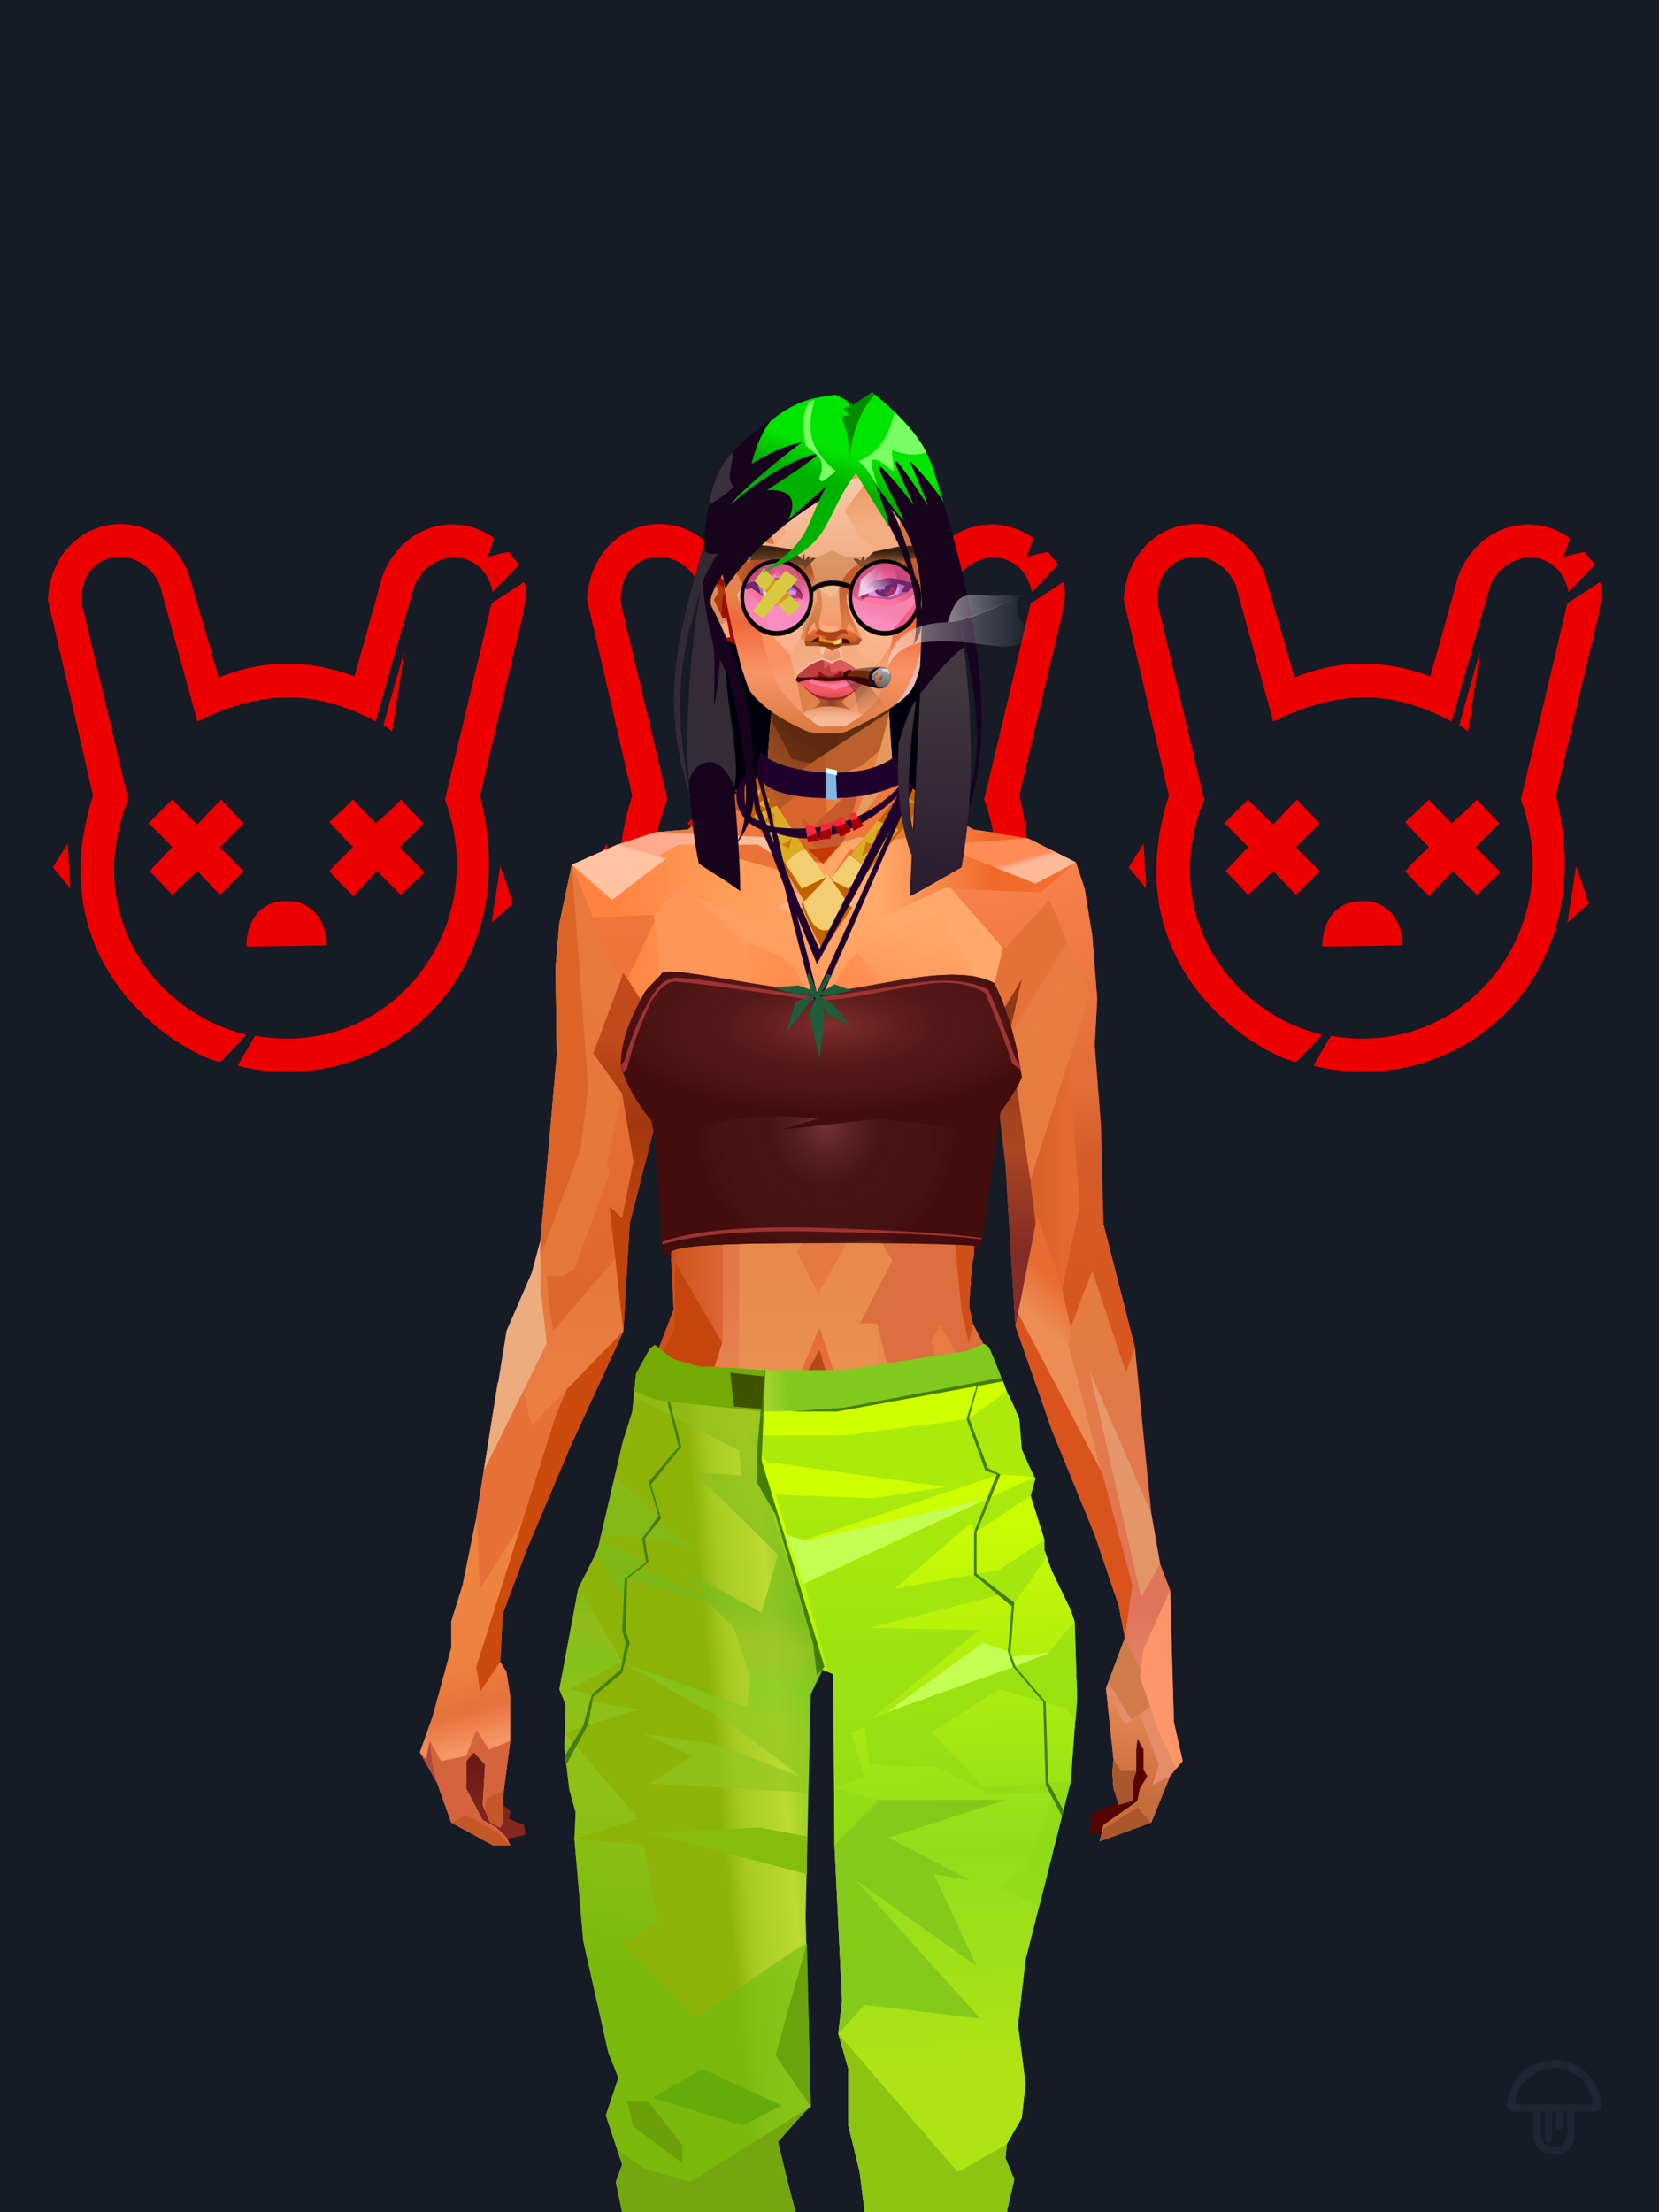 <?xml version="1.0" encoding="UTF-8"?><svg width="1320px" height="1760px" viewBox="0 0 1320 1760" version="1.1" xmlns="http://www.w3.org/2000/svg" xmlns:xlink="http://www.w3.org/1999/xlink"><defs><path d=" M 18,290 C 9,279 4,273 4,273 L 16,254 C 17,278 18,290 18,290 Z" id="id-32612"></path><filter width="1106%" height="475%" x="-503%" y="-187%" id="id-32613" filterUnits="objectBoundingBox"><feMorphology result="id-32614" in="SourceAlpha" operator="dilate" radius="0.500"></feMorphology><feOffset result="id-32615" in="SourceGraphic" dx="0" dy="0"></feOffset><feGaussianBlur result="id-32617" in="SourceGraphic" stdDeviation="22"></feGaussianBlur><feColorMatrix in="SourceGraphic" type="matrix" values="0 0 0 0 0.937 0 0 0 0 0 0 0 0 0 0 0 0 0 0.905 0"></feColorMatrix></filter><path d=" M 36,216 C 23,159 11,107 0,60 C 4,-8 86,-23 112,39 C 128,94 136,122 136,122 C 168,109 203,106 244,121 C 259,68 266,42 266,42 C 280,3 323,-12 355,11 C 352,21 350,26 350,26 C 361,23 367,22 367,22 C 372,29 375,32 375,32 C 361,47 354,54 354,54 C 347,19 306,18 292,48 C 271,120 261,157 261,157 C 212,131 170,132 119,157 C 99,84 89,48 89,48 C 73,13 24,21 27,63 C 52,167 64,219 64,219 C 26,315 91,391 158,406 C 151,414 144,421 137,428 C 106,421 -8,353 36,216 Z" id="id-32620"></path><filter width="135%" height="131%" x="-18%" y="-15%" id="id-32621" filterUnits="objectBoundingBox"><feMorphology result="id-32614" in="SourceAlpha" operator="dilate" radius="0.500"></feMorphology><feOffset result="id-32615" in="SourceGraphic" dx="0" dy="0"></feOffset><feGaussianBlur result="id-32617" in="SourceGraphic" stdDeviation="22"></feGaussianBlur><feColorMatrix in="SourceGraphic" type="matrix" values="0 0 0 0 0.937 0 0 0 0 0 0 0 0 0 0 0 0 0 0.905 0"></feColorMatrix></filter><path d=" M 80,238 C 93,225 99,219 99,219 C 112,232 119,239 119,239 C 131,226 138,219 138,219 C 150,232 156,238 156,238 C 143,251 137,257 137,257 C 150,270 156,276 156,276 C 143,289 137,295 137,295 C 125,282 119,276 119,276 C 106,288 99,295 99,295 C 87,282 81,276 81,276 L 99,257 C 87,244 80,238 80,238 Z" id="id-32628"></path><filter width="278%" height="275%" x="-90%" y="-87%" id="id-32629" filterUnits="objectBoundingBox"><feMorphology result="id-32614" in="SourceAlpha" operator="dilate" radius="0.500"></feMorphology><feOffset result="id-32615" in="SourceGraphic" dx="0" dy="0"></feOffset><feGaussianBlur result="id-32617" in="SourceGraphic" stdDeviation="22"></feGaussianBlur><feColorMatrix in="SourceGraphic" type="matrix" values="0 0 0 0 0.937 0 0 0 0 0 0 0 0 0 0 0 0 0 0.905 0"></feColorMatrix></filter><path d=" M 224,276 C 236,263 243,257 243,257 C 230,244 224,237 224,237 C 237,225 243,219 243,219 C 255,232 261,238 261,238 C 275,226 281,219 281,219 C 293,232 299,238 299,238 C 286,251 280,257 280,257 C 293,270 300,277 300,277 C 287,289 281,295 281,295 C 268,282 262,276 262,276 L 243,296 C 230,283 224,276 224,276 Z" id="id-32636"></path><filter width="275%" height="273%" x="-87%" y="-86%" id="id-32637" filterUnits="objectBoundingBox"><feMorphology result="id-32614" in="SourceAlpha" operator="dilate" radius="0.500"></feMorphology><feOffset result="id-32615" in="SourceGraphic" dx="0" dy="0"></feOffset><feGaussianBlur result="id-32617" in="SourceGraphic" stdDeviation="22"></feGaussianBlur><feColorMatrix in="SourceGraphic" type="matrix" values="0 0 0 0 0.937 0 0 0 0 0 0 0 0 0 0 0 0 0 0.905 0"></feColorMatrix></filter><path d=" M 267,160 C 278,120 284,100 284,100 L 274,165 C 269,161 267,160 267,160 Z" id="id-32644"></path><filter width="861%" height="328%" x="-374%" y="-124%" id="id-32645" filterUnits="objectBoundingBox"><feMorphology result="id-32614" in="SourceAlpha" operator="dilate" radius="0.500"></feMorphology><feOffset result="id-32615" in="SourceGraphic" dx="0" dy="0"></feOffset><feGaussianBlur result="id-32617" in="SourceGraphic" stdDeviation="22"></feGaussianBlur><feColorMatrix in="SourceGraphic" type="matrix" values="0 0 0 0 0.937 0 0 0 0 0 0 0 0 0 0 0 0 0 0.905 0"></feColorMatrix></filter><path d=" M 360,272 C 357,293 355,304 355,304 C 354,313 353,317 353,317 L 370,302 C 364,282 360,272 360,272 Z" id="id-32652"></path><filter width="877%" height="402%" x="-389%" y="-153%" id="id-32653" filterUnits="objectBoundingBox"><feMorphology result="id-32614" in="SourceAlpha" operator="dilate" radius="0.500"></feMorphology><feOffset result="id-32615" in="SourceGraphic" dx="0" dy="0"></feOffset><feGaussianBlur result="id-32617" in="SourceGraphic" stdDeviation="22"></feGaussianBlur><feColorMatrix in="SourceGraphic" type="matrix" values="0 0 0 0 0.937 0 0 0 0 0 0 0 0 0 0 0 0 0 0.905 0"></feColorMatrix></filter><path d=" M 353,63 C 370,52 379,46 379,46 C 382,55 379,63 378,72 C 355,168 344,216 344,216 C 381,362 265,459 151,431 C 160,415 165,407 165,407 C 272,426 354,322 316,219 C 341,115 353,63 353,63 Z" id="id-32660"></path><filter width="158%" height="134%" x="-29%" y="-17%" id="id-32661" filterUnits="objectBoundingBox"><feMorphology result="id-32614" in="SourceAlpha" operator="dilate" radius="0.500"></feMorphology><feOffset result="id-32615" in="SourceGraphic" dx="0" dy="0"></feOffset><feGaussianBlur result="id-32617" in="SourceGraphic" stdDeviation="22"></feGaussianBlur><feColorMatrix in="SourceGraphic" type="matrix" values="0 0 0 0 0.937 0 0 0 0 0 0 0 0 0 0 0 0 0 0.905 0"></feColorMatrix></filter><path d=" M 158,336 C 158,316 169,299 191,300 C 206,299 222,312 222,335 C 180,336 158,336 158,336 Z" id="id-32668"></path><filter width="309%" height="468%" x="-104%" y="-184%" id="id-32669" filterUnits="objectBoundingBox"><feMorphology result="id-32614" in="SourceAlpha" operator="dilate" radius="0.500"></feMorphology><feOffset result="id-32615" in="SourceGraphic" dx="0" dy="0"></feOffset><feGaussianBlur result="id-32617" in="SourceGraphic" stdDeviation="22"></feGaussianBlur><feColorMatrix in="SourceGraphic" type="matrix" values="0 0 0 0 0.937 0 0 0 0 0 0 0 0 0 0 0 0 0 0.905 0"></feColorMatrix></filter><path d=" M 18,290 C 9,279 4,273 4,273 L 16,254 C 17,278 18,290 18,290 Z" id="id-32676"></path><filter width="1106%" height="475%" x="-503%" y="-187%" id="id-32677" filterUnits="objectBoundingBox"><feMorphology result="id-32614" in="SourceAlpha" operator="dilate" radius="0.500"></feMorphology><feOffset result="id-32615" in="SourceGraphic" dx="0" dy="0"></feOffset><feGaussianBlur result="id-32617" in="SourceGraphic" stdDeviation="22"></feGaussianBlur><feColorMatrix in="SourceGraphic" type="matrix" values="0 0 0 0 0.937 0 0 0 0 0 0 0 0 0 0 0 0 0 0.905 0"></feColorMatrix></filter><path d=" M 36,216 C 23,159 11,107 0,60 C 4,-8 86,-23 112,39 C 128,94 136,122 136,122 C 168,109 203,106 244,121 C 259,68 266,42 266,42 C 280,3 323,-12 355,11 C 352,21 350,26 350,26 C 361,23 367,22 367,22 C 372,29 375,32 375,32 C 361,47 354,54 354,54 C 347,19 306,18 292,48 C 271,120 261,157 261,157 C 212,131 170,132 119,157 C 99,84 89,48 89,48 C 73,13 24,21 27,63 C 52,167 64,219 64,219 C 26,315 91,391 158,406 C 151,414 144,421 137,428 C 106,421 -8,353 36,216 Z" id="id-32684"></path><filter width="135%" height="131%" x="-18%" y="-15%" id="id-32685" filterUnits="objectBoundingBox"><feMorphology result="id-32614" in="SourceAlpha" operator="dilate" radius="0.500"></feMorphology><feOffset result="id-32615" in="SourceGraphic" dx="0" dy="0"></feOffset><feGaussianBlur result="id-32617" in="SourceGraphic" stdDeviation="22"></feGaussianBlur><feColorMatrix in="SourceGraphic" type="matrix" values="0 0 0 0 0.937 0 0 0 0 0 0 0 0 0 0 0 0 0 0.905 0"></feColorMatrix></filter><path d=" M 80,238 C 93,225 99,219 99,219 C 112,232 119,239 119,239 C 131,226 138,219 138,219 C 150,232 156,238 156,238 C 143,251 137,257 137,257 C 150,270 156,276 156,276 C 143,289 137,295 137,295 C 125,282 119,276 119,276 C 106,288 99,295 99,295 C 87,282 81,276 81,276 L 99,257 C 87,244 80,238 80,238 Z" id="id-32692"></path><filter width="278%" height="275%" x="-90%" y="-87%" id="id-32693" filterUnits="objectBoundingBox"><feMorphology result="id-32614" in="SourceAlpha" operator="dilate" radius="0.500"></feMorphology><feOffset result="id-32615" in="SourceGraphic" dx="0" dy="0"></feOffset><feGaussianBlur result="id-32617" in="SourceGraphic" stdDeviation="22"></feGaussianBlur><feColorMatrix in="SourceGraphic" type="matrix" values="0 0 0 0 0.937 0 0 0 0 0 0 0 0 0 0 0 0 0 0.905 0"></feColorMatrix></filter><path d=" M 224,276 C 236,263 243,257 243,257 C 230,244 224,237 224,237 C 237,225 243,219 243,219 C 255,232 261,238 261,238 C 275,226 281,219 281,219 C 293,232 299,238 299,238 C 286,251 280,257 280,257 C 293,270 300,277 300,277 C 287,289 281,295 281,295 C 268,282 262,276 262,276 L 243,296 C 230,283 224,276 224,276 Z" id="id-32700"></path><filter width="275%" height="273%" x="-87%" y="-86%" id="id-32701" filterUnits="objectBoundingBox"><feMorphology result="id-32614" in="SourceAlpha" operator="dilate" radius="0.500"></feMorphology><feOffset result="id-32615" in="SourceGraphic" dx="0" dy="0"></feOffset><feGaussianBlur result="id-32617" in="SourceGraphic" stdDeviation="22"></feGaussianBlur><feColorMatrix in="SourceGraphic" type="matrix" values="0 0 0 0 0.937 0 0 0 0 0 0 0 0 0 0 0 0 0 0.905 0"></feColorMatrix></filter><path d=" M 267,160 C 278,120 284,100 284,100 L 274,165 C 269,161 267,160 267,160 Z" id="id-32708"></path><filter width="861%" height="328%" x="-374%" y="-124%" id="id-32709" filterUnits="objectBoundingBox"><feMorphology result="id-32614" in="SourceAlpha" operator="dilate" radius="0.500"></feMorphology><feOffset result="id-32615" in="SourceGraphic" dx="0" dy="0"></feOffset><feGaussianBlur result="id-32617" in="SourceGraphic" stdDeviation="22"></feGaussianBlur><feColorMatrix in="SourceGraphic" type="matrix" values="0 0 0 0 0.937 0 0 0 0 0 0 0 0 0 0 0 0 0 0.905 0"></feColorMatrix></filter><path d=" M 360,272 C 357,293 355,304 355,304 C 354,313 353,317 353,317 L 370,302 C 364,282 360,272 360,272 Z" id="id-32716"></path><filter width="877%" height="402%" x="-389%" y="-153%" id="id-32717" filterUnits="objectBoundingBox"><feMorphology result="id-32614" in="SourceAlpha" operator="dilate" radius="0.500"></feMorphology><feOffset result="id-32615" in="SourceGraphic" dx="0" dy="0"></feOffset><feGaussianBlur result="id-32617" in="SourceGraphic" stdDeviation="22"></feGaussianBlur><feColorMatrix in="SourceGraphic" type="matrix" values="0 0 0 0 0.937 0 0 0 0 0 0 0 0 0 0 0 0 0 0.905 0"></feColorMatrix></filter><path d=" M 353,63 C 370,52 379,46 379,46 C 382,55 379,63 378,72 C 355,168 344,216 344,216 C 381,362 265,459 151,431 C 160,415 165,407 165,407 C 272,426 354,322 316,219 C 341,115 353,63 353,63 Z" id="id-32724"></path><filter width="158%" height="134%" x="-29%" y="-17%" id="id-32725" filterUnits="objectBoundingBox"><feMorphology result="id-32614" in="SourceAlpha" operator="dilate" radius="0.500"></feMorphology><feOffset result="id-32615" in="SourceGraphic" dx="0" dy="0"></feOffset><feGaussianBlur result="id-32617" in="SourceGraphic" stdDeviation="22"></feGaussianBlur><feColorMatrix in="SourceGraphic" type="matrix" values="0 0 0 0 0.937 0 0 0 0 0 0 0 0 0 0 0 0 0 0.905 0"></feColorMatrix></filter><path d=" M 158,336 C 158,316 169,299 191,300 C 206,299 222,312 222,335 C 180,336 158,336 158,336 Z" id="id-32732"></path><filter width="309%" height="468%" x="-104%" y="-184%" id="id-32733" filterUnits="objectBoundingBox"><feMorphology result="id-32614" in="SourceAlpha" operator="dilate" radius="0.500"></feMorphology><feOffset result="id-32615" in="SourceGraphic" dx="0" dy="0"></feOffset><feGaussianBlur result="id-32617" in="SourceGraphic" stdDeviation="22"></feGaussianBlur><feColorMatrix in="SourceGraphic" type="matrix" values="0 0 0 0 0.937 0 0 0 0 0 0 0 0 0 0 0 0 0 0.905 0"></feColorMatrix></filter><path d=" M 18,290 C 9,279 4,273 4,273 L 16,254 C 17,278 18,290 18,290 Z" id="id-32740"></path><filter width="1106%" height="475%" x="-503%" y="-187%" id="id-32741" filterUnits="objectBoundingBox"><feMorphology result="id-32614" in="SourceAlpha" operator="dilate" radius="0.500"></feMorphology><feOffset result="id-32615" in="SourceGraphic" dx="0" dy="0"></feOffset><feGaussianBlur result="id-32617" in="SourceGraphic" stdDeviation="22"></feGaussianBlur><feColorMatrix in="SourceGraphic" type="matrix" values="0 0 0 0 0.937 0 0 0 0 0 0 0 0 0 0 0 0 0 0.905 0"></feColorMatrix></filter><path d=" M 36,216 C 23,159 11,107 0,60 C 4,-8 86,-23 112,39 C 128,94 136,122 136,122 C 168,109 203,106 244,121 C 259,68 266,42 266,42 C 280,3 323,-12 355,11 C 352,21 350,26 350,26 C 361,23 367,22 367,22 C 372,29 375,32 375,32 C 361,47 354,54 354,54 C 347,19 306,18 292,48 C 271,120 261,157 261,157 C 212,131 170,132 119,157 C 99,84 89,48 89,48 C 73,13 24,21 27,63 C 52,167 64,219 64,219 C 26,315 91,391 158,406 C 151,414 144,421 137,428 C 106,421 -8,353 36,216 Z" id="id-32748"></path><filter width="135%" height="131%" x="-18%" y="-15%" id="id-32749" filterUnits="objectBoundingBox"><feMorphology result="id-32614" in="SourceAlpha" operator="dilate" radius="0.500"></feMorphology><feOffset result="id-32615" in="SourceGraphic" dx="0" dy="0"></feOffset><feGaussianBlur result="id-32617" in="SourceGraphic" stdDeviation="22"></feGaussianBlur><feColorMatrix in="SourceGraphic" type="matrix" values="0 0 0 0 0.937 0 0 0 0 0 0 0 0 0 0 0 0 0 0.905 0"></feColorMatrix></filter><path d=" M 80,238 C 93,225 99,219 99,219 C 112,232 119,239 119,239 C 131,226 138,219 138,219 C 150,232 156,238 156,238 C 143,251 137,257 137,257 C 150,270 156,276 156,276 C 143,289 137,295 137,295 C 125,282 119,276 119,276 C 106,288 99,295 99,295 C 87,282 81,276 81,276 L 99,257 C 87,244 80,238 80,238 Z" id="id-32756"></path><filter width="278%" height="275%" x="-90%" y="-87%" id="id-32757" filterUnits="objectBoundingBox"><feMorphology result="id-32614" in="SourceAlpha" operator="dilate" radius="0.500"></feMorphology><feOffset result="id-32615" in="SourceGraphic" dx="0" dy="0"></feOffset><feGaussianBlur result="id-32617" in="SourceGraphic" stdDeviation="22"></feGaussianBlur><feColorMatrix in="SourceGraphic" type="matrix" values="0 0 0 0 0.937 0 0 0 0 0 0 0 0 0 0 0 0 0 0.905 0"></feColorMatrix></filter><path d=" M 224,276 C 236,263 243,257 243,257 C 230,244 224,237 224,237 C 237,225 243,219 243,219 C 255,232 261,238 261,238 C 275,226 281,219 281,219 C 293,232 299,238 299,238 C 286,251 280,257 280,257 C 293,270 300,277 300,277 C 287,289 281,295 281,295 C 268,282 262,276 262,276 L 243,296 C 230,283 224,276 224,276 Z" id="id-32764"></path><filter width="275%" height="273%" x="-87%" y="-86%" id="id-32765" filterUnits="objectBoundingBox"><feMorphology result="id-32614" in="SourceAlpha" operator="dilate" radius="0.500"></feMorphology><feOffset result="id-32615" in="SourceGraphic" dx="0" dy="0"></feOffset><feGaussianBlur result="id-32617" in="SourceGraphic" stdDeviation="22"></feGaussianBlur><feColorMatrix in="SourceGraphic" type="matrix" values="0 0 0 0 0.937 0 0 0 0 0 0 0 0 0 0 0 0 0 0.905 0"></feColorMatrix></filter><path d=" M 267,160 C 278,120 284,100 284,100 L 274,165 C 269,161 267,160 267,160 Z" id="id-32772"></path><filter width="861%" height="328%" x="-374%" y="-124%" id="id-32773" filterUnits="objectBoundingBox"><feMorphology result="id-32614" in="SourceAlpha" operator="dilate" radius="0.500"></feMorphology><feOffset result="id-32615" in="SourceGraphic" dx="0" dy="0"></feOffset><feGaussianBlur result="id-32617" in="SourceGraphic" stdDeviation="22"></feGaussianBlur><feColorMatrix in="SourceGraphic" type="matrix" values="0 0 0 0 0.937 0 0 0 0 0 0 0 0 0 0 0 0 0 0.905 0"></feColorMatrix></filter><path d=" M 360,272 C 357,293 355,304 355,304 C 354,313 353,317 353,317 L 370,302 C 364,282 360,272 360,272 Z" id="id-32780"></path><filter width="877%" height="402%" x="-389%" y="-153%" id="id-32781" filterUnits="objectBoundingBox"><feMorphology result="id-32614" in="SourceAlpha" operator="dilate" radius="0.500"></feMorphology><feOffset result="id-32615" in="SourceGraphic" dx="0" dy="0"></feOffset><feGaussianBlur result="id-32617" in="SourceGraphic" stdDeviation="22"></feGaussianBlur><feColorMatrix in="SourceGraphic" type="matrix" values="0 0 0 0 0.937 0 0 0 0 0 0 0 0 0 0 0 0 0 0.905 0"></feColorMatrix></filter><path d=" M 353,63 C 370,52 379,46 379,46 C 382,55 379,63 378,72 C 355,168 344,216 344,216 C 381,362 265,459 151,431 C 160,415 165,407 165,407 C 272,426 354,322 316,219 C 341,115 353,63 353,63 Z" id="id-32788"></path><filter width="158%" height="134%" x="-29%" y="-17%" id="id-32789" filterUnits="objectBoundingBox"><feMorphology result="id-32614" in="SourceAlpha" operator="dilate" radius="0.500"></feMorphology><feOffset result="id-32615" in="SourceGraphic" dx="0" dy="0"></feOffset><feGaussianBlur result="id-32617" in="SourceGraphic" stdDeviation="22"></feGaussianBlur><feColorMatrix in="SourceGraphic" type="matrix" values="0 0 0 0 0.937 0 0 0 0 0 0 0 0 0 0 0 0 0 0.905 0"></feColorMatrix></filter><path d=" M 158,336 C 158,316 169,299 191,300 C 206,299 222,312 222,335 C 180,336 158,336 158,336 Z" id="id-32796"></path><filter width="309%" height="468%" x="-104%" y="-184%" id="id-32797" filterUnits="objectBoundingBox"><feMorphology result="id-32614" in="SourceAlpha" operator="dilate" radius="0.500"></feMorphology><feOffset result="id-32615" in="SourceGraphic" dx="0" dy="0"></feOffset><feGaussianBlur result="id-32617" in="SourceGraphic" stdDeviation="22"></feGaussianBlur><feColorMatrix in="SourceGraphic" type="matrix" values="0 0 0 0 0.937 0 0 0 0 0 0 0 0 0 0 0 0 0 0.905 0"></feColorMatrix></filter></defs><g stroke="none" stroke-width="1" fill="none" id="id-32804" fill-rule="evenodd"><g id="id-32805"><rect fill="#161B26" width="1320" height="1760" x="0" y="0" id="id-32806"></rect><g transform=" translate(38,417)" id="id-32807"><g id="id-32808"><use fill="#000000" fill-opacity="1" xlink:href="#id-32612" filter="url(#id-32613)"></use><use fill="#EF0000" xlink:href="#id-32612" fill-rule="evenodd"></use></g><g id="id-32812"><use fill="#000000" fill-opacity="1" xlink:href="#id-32620" filter="url(#id-32621)"></use><use fill="#EF0000" xlink:href="#id-32620" fill-rule="evenodd"></use></g><g id="id-32816"><use fill="#000000" fill-opacity="1" xlink:href="#id-32628" filter="url(#id-32629)"></use><use fill="#EF0000" xlink:href="#id-32628" fill-rule="evenodd"></use></g><g id="id-32820"><use fill="#000000" fill-opacity="1" xlink:href="#id-32636" filter="url(#id-32637)"></use><use fill="#EF0000" xlink:href="#id-32636" fill-rule="evenodd"></use></g><g id="id-32824"><use fill="#000000" fill-opacity="1" xlink:href="#id-32644" filter="url(#id-32645)"></use><use fill="#EF0000" xlink:href="#id-32644" fill-rule="evenodd"></use></g><g id="id-32828"><use fill="#000000" fill-opacity="1" xlink:href="#id-32652" filter="url(#id-32653)"></use><use fill="#EF0000" xlink:href="#id-32652" fill-rule="evenodd"></use></g><g id="id-32832"><use fill="#000000" fill-opacity="1" xlink:href="#id-32660" filter="url(#id-32661)"></use><use fill="#EF0000" xlink:href="#id-32660" fill-rule="evenodd"></use></g><g id="id-32836"><use fill="#000000" fill-opacity="1" xlink:href="#id-32668" filter="url(#id-32669)"></use><use fill="#EF0000" xlink:href="#id-32668" fill-rule="evenodd"></use></g></g><g transform=" translate(467,417)" id="id-32840"><g id="id-32808"><use fill="#000000" fill-opacity="1" xlink:href="#id-32676" filter="url(#id-32677)"></use><use fill="#EF0000" xlink:href="#id-32676" fill-rule="evenodd"></use></g><g id="id-32812"><use fill="#000000" fill-opacity="1" xlink:href="#id-32684" filter="url(#id-32685)"></use><use fill="#EF0000" xlink:href="#id-32684" fill-rule="evenodd"></use></g><g id="id-32816"><use fill="#000000" fill-opacity="1" xlink:href="#id-32692" filter="url(#id-32693)"></use><use fill="#EF0000" xlink:href="#id-32692" fill-rule="evenodd"></use></g><g id="id-32820"><use fill="#000000" fill-opacity="1" xlink:href="#id-32700" filter="url(#id-32701)"></use><use fill="#EF0000" xlink:href="#id-32700" fill-rule="evenodd"></use></g><g id="id-32824"><use fill="#000000" fill-opacity="1" xlink:href="#id-32708" filter="url(#id-32709)"></use><use fill="#EF0000" xlink:href="#id-32708" fill-rule="evenodd"></use></g><g id="id-32828"><use fill="#000000" fill-opacity="1" xlink:href="#id-32716" filter="url(#id-32717)"></use><use fill="#EF0000" xlink:href="#id-32716" fill-rule="evenodd"></use></g><g id="id-32832"><use fill="#000000" fill-opacity="1" xlink:href="#id-32724" filter="url(#id-32725)"></use><use fill="#EF0000" xlink:href="#id-32724" fill-rule="evenodd"></use></g><g id="id-32836"><use fill="#000000" fill-opacity="1" xlink:href="#id-32732" filter="url(#id-32733)"></use><use fill="#EF0000" xlink:href="#id-32732" fill-rule="evenodd"></use></g></g><g transform=" translate(894,417)" id="id-32873"><g id="id-32808"><use fill="#000000" fill-opacity="1" xlink:href="#id-32740" filter="url(#id-32741)"></use><use fill="#EF0000" xlink:href="#id-32740" fill-rule="evenodd"></use></g><g id="id-32812"><use fill="#000000" fill-opacity="1" xlink:href="#id-32748" filter="url(#id-32749)"></use><use fill="#EF0000" xlink:href="#id-32748" fill-rule="evenodd"></use></g><g id="id-32816"><use fill="#000000" fill-opacity="1" xlink:href="#id-32756" filter="url(#id-32757)"></use><use fill="#EF0000" xlink:href="#id-32756" fill-rule="evenodd"></use></g><g id="id-32820"><use fill="#000000" fill-opacity="1" xlink:href="#id-32764" filter="url(#id-32765)"></use><use fill="#EF0000" xlink:href="#id-32764" fill-rule="evenodd"></use></g><g id="id-32824"><use fill="#000000" fill-opacity="1" xlink:href="#id-32772" filter="url(#id-32773)"></use><use fill="#EF0000" xlink:href="#id-32772" fill-rule="evenodd"></use></g><g id="id-32828"><use fill="#000000" fill-opacity="1" xlink:href="#id-32780" filter="url(#id-32781)"></use><use fill="#EF0000" xlink:href="#id-32780" fill-rule="evenodd"></use></g><g id="id-32832"><use fill="#000000" fill-opacity="1" xlink:href="#id-32788" filter="url(#id-32789)"></use><use fill="#EF0000" xlink:href="#id-32788" fill-rule="evenodd"></use></g><g id="id-32836"><use fill="#000000" fill-opacity="1" xlink:href="#id-32796" filter="url(#id-32797)"></use><use fill="#EF0000" xlink:href="#id-32796" fill-rule="evenodd"></use></g></g></g></g><defs></defs><polygon points="581 652 735 652 749 480 566 471" fill="#00000C" id="id-73853"></polygon><defs><linearGradient x1="100%" y1="46%" x2="12%" y2="47%" id="id-74554"><stop stop-color="#F97338" offset="0%"></stop><stop stop-color="#F06728" offset="21%"></stop><stop stop-color="#FFAA6B" offset="46%"></stop><stop stop-color="#FF9A57" offset="80%"></stop><stop stop-color="#FF8340" offset="100%"></stop></linearGradient><linearGradient x1="53%" y1="81%" x2="50%" y2="21%" id="id-74555"><stop stop-color="#E58D69" offset="0%"></stop><stop stop-color="#E1745C" offset="24%"></stop><stop stop-color="#E27C40" offset="100%"></stop></linearGradient><linearGradient x1="52%" y1="-4%" x2="46%" y2="70%" id="id-74556"><stop stop-color="#ED8D5B" offset="0%"></stop><stop stop-color="#C76D3B" offset="100%"></stop></linearGradient><linearGradient x1="46%" y1="43%" x2="15%" y2="43%" id="id-74557"><stop stop-color="#EE8152" offset="0%"></stop><stop stop-color="#CF5621" offset="100%"></stop></linearGradient><linearGradient x1="54%" y1="37%" x2="12%" y2="72%" id="id-74558"><stop stop-color="#3C1B05" offset="0%"></stop><stop stop-color="#AE5B2E" offset="100%"></stop></linearGradient><linearGradient x1="40%" y1="14%" x2="61%" y2="85%" id="id-74559"><stop stop-color="#6E1B17" offset="0%"></stop><stop stop-color="#852720" offset="100%"></stop></linearGradient><linearGradient x1="27%" y1="47%" x2="91%" y2="49%" id="id-74560"><stop stop-color="#FFA58A" offset="0%"></stop><stop stop-color="#FFC3A1" offset="100%"></stop></linearGradient><linearGradient x1="47%" y1="60%" x2="49%" y2="79%" id="id-74561"><stop stop-color="#EE833F" offset="0%"></stop><stop stop-color="#E6713C" offset="60%"></stop><stop stop-color="#F69666" offset="100%"></stop></linearGradient><linearGradient x1="29%" y1="56%" x2="69%" y2="53%" id="id-74562"><stop stop-color="#D97647" offset="0%"></stop><stop stop-color="#D6623C" offset="8%"></stop><stop stop-color="#D77043" offset="18%"></stop><stop stop-color="#D76545" offset="38%"></stop><stop stop-color="#D36346" offset="65%"></stop><stop stop-color="#D16140" offset="81%"></stop><stop stop-color="#984F3B" offset="100%"></stop></linearGradient><linearGradient x1="47%" y1="45%" x2="54%" y2="46%" id="id-74563"><stop stop-color="#E16241" offset="0%"></stop><stop stop-color="#E1673E" offset="62%"></stop><stop stop-color="#D45A30" offset="77%"></stop><stop stop-color="#E37F49" offset="100%"></stop></linearGradient><linearGradient x1="51%" y1="7%" x2="50%" y2="100%" id="id-74564"><stop stop-color="#E86B40" offset="0%"></stop><stop stop-color="#E3845C" offset="75%"></stop><stop stop-color="#E88461" offset="100%"></stop></linearGradient><linearGradient x1="51%" y1="11%" x2="49%" y2="91%" id="id-74565"><stop stop-color="#E8793E" offset="0%"></stop><stop stop-color="#E5763C" offset="73%"></stop><stop stop-color="#E97E40" offset="100%"></stop></linearGradient><linearGradient x1="51%" y1="-5%" x2="48%" y2="96%" id="id-74566"><stop stop-color="#EF773C" offset="0%"></stop><stop stop-color="#DD662E" offset="100%"></stop></linearGradient><linearGradient x1="50%" y1="19%" x2="50%" y2="69%" id="id-74567"><stop stop-color="#C04A19" offset="0%"></stop><stop stop-color="#A33710" offset="46%"></stop><stop stop-color="#BE440B" offset="100%"></stop></linearGradient><linearGradient x1="46%" y1="74%" x2="39%" y2="35%" id="id-74568"><stop stop-color="#B34A35" offset="0%"></stop><stop stop-color="#C55E3E" offset="51%"></stop><stop stop-color="#D4623B" offset="100%"></stop></linearGradient><linearGradient x1="46%" y1="16%" x2="49%" y2="82%" id="id-74569"><stop stop-color="#9B473D" offset="0%" stop-opacity="0.186"></stop><stop stop-color="#5F2520" offset="100%"></stop></linearGradient><linearGradient x1="41%" y1="19%" x2="50%" y2="100%" id="id-74570"><stop stop-color="#CC5E47" offset="0%"></stop><stop stop-color="#B13E35" offset="100%"></stop></linearGradient><linearGradient x1="50%" y1="31%" x2="45%" y2="50%" id="id-74571"><stop stop-color="#E76A31" offset="0%"></stop><stop stop-color="#EB8D54" offset="100%"></stop></linearGradient><linearGradient x1="51%" y1="22%" x2="50%" y2="100%" id="id-74572"><stop stop-color="#C74B40" offset="0%"></stop><stop stop-color="#C85E52" offset="100%"></stop></linearGradient><linearGradient x1="49%" y1="0%" x2="50%" y2="99%" id="id-74573"><stop stop-color="#DB6F3D" offset="0%"></stop><stop stop-color="#E8764A" offset="100%"></stop></linearGradient><linearGradient x1="44%" y1="15%" x2="50%" y2="100%" id="id-74574"><stop stop-color="#C15138" offset="0%"></stop><stop stop-color="#BA4D37" offset="100%"></stop></linearGradient><linearGradient x1="52%" y1="21%" x2="49%" y2="83%" id="id-74575"><stop stop-color="#E87740" offset="0%"></stop><stop stop-color="#E77E4F" offset="48%"></stop><stop stop-color="#E48553" offset="100%"></stop></linearGradient><linearGradient x1="85%" y1="60%" x2="15%" y2="60%" id="id-74576"><stop stop-color="#E76C34" offset="0%"></stop><stop stop-color="#D76128" offset="100%"></stop></linearGradient><linearGradient x1="50%" y1="-3%" x2="59%" y2="91%" id="id-74577"><stop stop-color="#F98450" offset="0%"></stop><stop stop-color="#E16C36" offset="53%"></stop><stop stop-color="#D55D29" offset="66%"></stop><stop stop-color="#D85620" offset="100%"></stop></linearGradient><linearGradient x1="55%" y1="48%" x2="46%" y2="33%" id="id-74578"><stop stop-color="#E87C40" offset="0%"></stop><stop stop-color="#E77C42" offset="86%"></stop><stop stop-color="#E47138" offset="100%"></stop></linearGradient><linearGradient x1="50%" y1="19%" x2="50%" y2="78%" id="id-74579"><stop stop-color="#913919" offset="0%"></stop><stop stop-color="#AB4722" offset="50%"></stop><stop stop-color="#842C26" offset="100%"></stop></linearGradient><linearGradient x1="50%" y1="10%" x2="50%" y2="43%" id="id-74580"><stop stop-color="#EC7237" offset="0%"></stop><stop stop-color="#CB5D37" offset="15%"></stop><stop stop-color="#AF3F09" offset="68%"></stop><stop stop-color="#D04F19" offset="100%"></stop></linearGradient><linearGradient x1="89%" y1="50%" x2="7%" y2="52%" id="id-74581"><stop stop-color="#A93700" offset="0%"></stop><stop stop-color="#B85C4D" offset="53%" stop-opacity="0.199"></stop><stop stop-color="#A3451F" offset="75%"></stop><stop stop-color="#952903" offset="100%"></stop></linearGradient><linearGradient x1="44%" y1="70%" x2="86%" y2="30%" id="id-74582"><stop stop-color="#FF975B" offset="0%"></stop><stop stop-color="#FFAA6C" offset="100%"></stop></linearGradient><linearGradient x1="33%" y1="92%" x2="62%" y2="23%" id="id-74583"><stop stop-color="#AC401F" offset="0%"></stop><stop stop-color="#FF8245" offset="40%"></stop><stop stop-color="#FF965B" offset="100%"></stop></linearGradient><linearGradient x1="35%" y1="94%" x2="47%" y2="12%" id="id-74584"><stop stop-color="#DF5820" offset="0%"></stop><stop stop-color="#FF894D" offset="40%"></stop><stop stop-color="#FFA769" offset="100%"></stop></linearGradient><linearGradient x1="50%" y1="54%" x2="27%" y2="9%" id="id-74585"><stop stop-color="#F7AB80" offset="0%"></stop><stop stop-color="#DDAB90" offset="100%" stop-opacity="0.078"></stop></linearGradient><linearGradient x1="50%" y1="0%" x2="93%" y2="69%" id="id-74586"><stop stop-color="#FF9558" offset="0%"></stop><stop stop-color="#FF8B4A" offset="70%"></stop><stop stop-color="#C6422F" offset="100%"></stop></linearGradient><linearGradient x1="36%" y1="84%" x2="25%" y2="44%" id="id-74587"><stop stop-color="#C98762" offset="0%" stop-opacity="0.509"></stop><stop stop-color="#90492C" offset="35%" stop-opacity="0.675"></stop><stop stop-color="#762E17" offset="100%" stop-opacity="0"></stop></linearGradient><linearGradient x1="63%" y1="95%" x2="43%" y2="20%" id="id-74588"><stop stop-color="#E67D45" offset="0%"></stop><stop stop-color="#E98D52" offset="46%"></stop><stop stop-color="#E27847" offset="100%"></stop></linearGradient><linearGradient x1="40%" y1="0%" x2="50%" y2="86%" id="id-74589"><stop stop-color="#E67D42" offset="0%"></stop><stop stop-color="#E47D44" offset="100%"></stop></linearGradient><linearGradient x1="50%" y1="0%" x2="50%" y2="90%" id="id-74590"><stop stop-color="#EA8447" offset="0%"></stop><stop stop-color="#E79253" offset="100%"></stop></linearGradient><linearGradient x1="33%" y1="79%" x2="21%" y2="44%" id="id-74591"><stop stop-color="#BE6457" offset="0%"></stop><stop stop-color="#983F32" offset="28%" stop-opacity="0.928"></stop><stop stop-color="#762E17" offset="100%" stop-opacity="0"></stop></linearGradient><linearGradient x1="4%" y1="47%" x2="92%" y2="45%" id="id-74592"><stop stop-color="#7E2A0A" offset="0%"></stop><stop stop-color="#993A16" offset="17%" stop-opacity="0.753"></stop><stop stop-color="#A94736" offset="48%" stop-opacity="0.386"></stop><stop stop-color="#AC4218" offset="78%" stop-opacity="0.762"></stop><stop stop-color="#9F3B13" offset="100%"></stop></linearGradient><linearGradient x1="60%" y1="45%" x2="67%" y2="53%" id="id-74593"><stop stop-color="#FF8B59" offset="0%"></stop><stop stop-color="#FFBA99" offset="100%"></stop></linearGradient><linearGradient x1="48%" y1="15%" x2="54%" y2="81%" id="id-74594"><stop stop-color="#E6976B" offset="0%"></stop><stop stop-color="#E39568" offset="100%"></stop></linearGradient><linearGradient x1="47%" y1="44%" x2="50%" y2="61%" id="id-74595"><stop stop-color="#943B2F" offset="0%" stop-opacity="0.175"></stop><stop stop-color="#61301B" offset="100%"></stop></linearGradient><linearGradient x1="26%" y1="-7%" x2="50%" y2="96%" id="id-74596"><stop stop-color="#37373F" offset="0%"></stop><stop stop-color="#19191D" offset="100%"></stop></linearGradient><linearGradient x1="50%" y1="12%" x2="59%" y2="82%" id="id-74597"><stop stop-color="#252525" offset="0%"></stop><stop stop-color="#101010" offset="100%"></stop></linearGradient><linearGradient x1="25%" y1="-16%" x2="50%" y2="98%" id="id-74598"><stop stop-color="#37373F" offset="0%"></stop><stop stop-color="#19191D" offset="100%"></stop></linearGradient><linearGradient x1="75%" y1="39%" x2="50%" y2="93%" id="id-74599"><stop stop-color="#252525" offset="0%"></stop><stop stop-color="#000000" offset="100%"></stop></linearGradient></defs><g transform=" translate(334,549)" id="id-74600"><polygon points="561 754 565 871 565 881 537 893 533 897 535 901 532 909 543 910 597 864" fill="#560304" id="id-74601"></polygon><polygon points="537 282 539 246 535 195 529 158 522 137 484 118 440 111 212 111 188 113 157 123 121 139 111 186 108 221 109 290" fill="url(#id-74554)" id="id-74601"></polygon><polygon points="467 393 474 506 503 589 537 672 556 728 561 754 546 794 552 851 551 861 552 874 556 885 567 882 568 866 570 860 570 843 571 834 576 843 576 859 579 864 573 874 571 884 544 903 541 916 582 901 597 864 607 852 600 821 597 716 589 695 582 655 569 523 544 425" fill="url(#id-74555)" id="id-74601"></polygon><polygon points="546 794 552 851 551 861 552 874 556 885 567 882 568 866 570 860 570 843 571 834 576 843 576 859 579 864 573 874 571 884 544 903 541 916 582 901 597 864 583 871 588 855 573 815 561 823" fill="url(#id-74556)" id="id-74601"></polygon><polygon points="552 851 551 861 552 874 556 887 567 884 568 866 570 860 558 860" fill="#AB562C" id="id-74601"></polygon><polygon points="544 906 541 916 582 901 571 889" fill="#AB562C" id="id-74601"></polygon><polygon points="561 754 548 789 566 819 586 806" fill="#CF7C49" id="id-74601"></polygon><polygon points="486 648 477 599 453 529 440 504 437 490 439 460 449 402 456 340 188 343 198 411 202 493 162 596 153 638 266 693 319 721 386 693" fill="url(#id-74557)" id="id-74601"></polygon><polygon points="486 648 477 599 453 529 440 504 437 490 439 460 449 402 456 340 296 353 376 634" fill="#DD6E3F" id="id-74601"></polygon><g transform=" translate(188,0)" id="id-74610"><polygon points="274 114 253 111 232 100 201 76 188 58 184 1 93 1 88 64 25 111 1 113 103 123 121 135 134 138 149 121 161 117 187 119 225 114" fill="#EE773D" id="id-74601"></polygon><polygon points="201 76 188 58 185 12 175 57 155 111 185 73" fill="#E5995F" id="id-74601"></polygon><polygon points="149 1 93 1 88 64 108 126 121 135 133 138" fill="#DA642E" id="id-74601"></polygon><polygon points="116 102 120 113 118 115 136 135 150 119 164 71 125 108" fill="#C7592D" id="id-74614"></polygon><polygon points="121 127 133 138 145 124" fill="#C43806" id="id-74615"></polygon><polygon points="136 98 164 71 175 57 186 17 134 51" fill="#E2803D" id="id-74616"></polygon><polygon points="97 96 116 80 164 60 178 48 186 17 184 1 93 1 88 64 45 96" fill="#A45026" opacity="0.654" id="id-74601"></polygon><polygon points="186 17 184 1 93 1 88 64 45 96 66 96" fill="url(#id-74558)" opacity="0.467" id="id-74601"></polygon><polygon points="123 58 176 23 186 17 184 1 93 1 91 22 108 55" fill="#381404" opacity="0.434" id="id-74601"></polygon></g><polygon points="41 844 33 856 36 895 64 915 84 911 83 903 71 898 72 892 63 884 52 849" fill="url(#id-74559)" id="id-74601"></polygon><polygon points="315 152 285 173 320 188 357 166" fill="#FFB67E" id="id-74621"></polygon><polygon points="327 150 370 130 342 127" fill="#EE7539" id="id-74622"></polygon><polygon points="301 142 303 148 243 131 240 119 276 119" fill="#EB7338" id="id-74623"></polygon><polygon points="159 149 206 123 269 123 303 144 297 118 188 113 157 123 121 139" fill="url(#id-74560)" id="id-74601"></polygon><polygon points="157 123 121 139 153 167 196 134" fill="#FFC3A1" id="id-74601"></polygon><polygon points="89 584 77 541 62 551 45 658 34 712 25 741 25 762 10 817 0 845 14 870 25 901 58 919 72 919 69 913 61 905 50 899 37 874 37 852 43 845 52 855 50 887 56 901 64 905 66 901 66 882 72 836 72 800 69 781 64 773 66 735 85 684 121 599 162 510" fill="url(#id-74561)" id="id-74601"></polygon><polygon points="89 584 77 541 62 551 45 658 48 715 121 599 162 510" fill="#E77038" id="id-74601"></polygon><polygon points="55 843 45 827 37 848 17 852 8 836 5 851 0 845 14 870 25 901 58 919 72 919 69 913 61 905 50 899 37 874 37 852 43 845 52 855 50 887 56 901 64 905 66 901 66 882 72 836" fill="#D5643C" id="id-74601"></polygon><polygon points="53 882 52 892 56 901 64 905 66 901 66 882 67 876" fill="#C45627" id="id-74601"></polygon><polygon points="25 901 58 919 72 919 62 909 37 895" fill="#C45627" id="id-74601"></polygon><polygon points="160 467 145 488 108 578 45 777 48 797 64 773 66 735 85 684 121 599 162 510" fill="#CB4A0C" id="id-74601"></polygon><polygon points="169 1211 277 1211 282 1183 281 1150 284 1127 286 1114 285 1063 293 972 306 866 311 792 309 768 323 771 337 768 333 817 333 855 339 924 346 1008 348 1113 351 1130 353 1176 361 1211 461 1211 458 1191 456 1170 460 1133 461 1082 505 905 516 839 518 826 512 762 503 706 486 648 482 629 386 690 318 718 266 690 184 629 153 637 132 731 119 781 118 813 123 862 131 916 166 1094 176 1179" fill="url(#id-74562)" id="id-74601"></polygon><polygon points="463 664 416 771 400 819 392 1125 359 1178 398 1204 441 1153 461 1082 505 905 516 839 518 826 515 789 490 714" fill="url(#id-74563)" id="id-74601"></polygon><polygon points="422 1160 395 1199 365 1171 401 1149 384 1120 391 983 411 786 416 771 448 697 454 1013 445 1116 407 1149" fill="url(#id-74564)" id="id-74634"></polygon><polygon points="121 139 111 186 108 221 109 290 96 438 89 464 69 510 89 585 162 510 167 425 162 241" fill="url(#id-74565)" id="id-74601"></polygon><polygon points="101 466 103 488 106 510 160 447 179 359 164 232 187 184 186 179 132 181 161 234 161 321 149 376 151 384 123 461 114 466" fill="url(#id-74566)" id="id-74636"></polygon><polygon points="96 438 89 464 69 510 51 621 101 520 96 476" fill="#EDAC7E" id="id-74601"></polygon><polygon points="96 451 128 365 134 316 121 139 111 186 108 221 109 290 96 438" fill="#DC6429" id="id-74601"></polygon><polygon points="184 241 177 248 162 225 138 289 161 321 170 375 161 420 151 411 162 510 167 425 188 343" fill="url(#id-74567)" id="id-74601"></polygon><polygon points="284 1127 286 1114 285 1063 293 972 306 866 311 792 309 768 323 771 337 768 333 817 333 855 339 924 346 1008 375 889 416 771 463 664 490 714 515 790 512 762 503 706 486 648 477 599 471 583 420 650 316 720 201 654 244 742 264 824 275 994" fill="url(#id-74568)" id="id-74601"></polygon><polygon points="298 930 306 866 311 792 309 768 323 771 337 768 333 817 333 855 336 894 347 826 360 784 378 733 388 687 321 739 254 687 267 736 291 821" fill="url(#id-74569)" id="id-74601"></polygon><polygon points="348 1093 348 1113 351 1130 353 1176 361 1211 461 1211 439 1155 422 1136 403 1148 429 1168 400 1202 370 1170 382 1125" fill="url(#id-74570)" id="id-74601"></polygon><polygon points="10 855 8 836 5 851 0 845 14 870" fill="#AF4A3E" id="id-74601"></polygon><polygon points="520 500 516 520 544 629 474 500 490 399" fill="url(#id-74571)" id="id-74644"></polygon><polygon points="461 1211 458 1191 456 1170 460 1133 461 1082 439 1155 450 1211" fill="url(#id-74572)" id="id-74601"></polygon><polygon points="220 1149 259 1115 240 1063 232 973 266 819 240 713 201 661 158 650 201 784 183 925 170 1083" fill="url(#id-74573)" id="id-74646"></polygon><polygon points="169 1211 277 1211 282 1183 281 1150 284 1127 286 1114 286 1098 226 1211 207 1211 196 1121 173 1078 150 1014 166 1094 176 1179" fill="url(#id-74574)" id="id-74601"></polygon><polygon points="173 1078 183 924 150 1014" fill="#D95D37" id="id-74601"></polygon><polygon points="169 1211 239 1211 230 1196 204 1175 173 1150 176 1179" fill="#C04934" opacity="0.574" id="id-74601"></polygon><polygon points="221 1130 240 1097 224 1063 224 983 240 804 217 698 190 668 212 771 212 910 190 998 181 1094" fill="url(#id-74575)" id="id-74646"></polygon><polygon points="217 795 221 692 200 667 169 658 200 737" fill="#DD956B" id="id-74651"></polygon><polygon points="511 476 492 419 481 447 484 356 521 274 533 417" fill="url(#id-74576)" id="id-74652"></polygon><polygon points="569 523 544 425 542 346 537 282 539 246 535 195 529 158 522 137 494 161 419 158 471 211 516 290 525 411 511 477 518 507 535 462 562 543" fill="url(#id-74577)" id="id-74601"></polygon><polygon points="486 389 533 243 501 167 464 207 451 247 463 265" fill="url(#id-74578)" id="id-74654"></polygon><polygon points="473 490 474 506 503 589 537 672 556 728 561 754 567 712 543 623" fill="#DA531D" id="id-74601"></polygon><polygon points="460 328 466 378 474 506 490 425 486 392 469 274 479 230 461 260 454 251" fill="url(#id-74579)" id="id-74601"></polygon><polygon points="440 504 437 490 439 460 449 402 456 340 458 328 325 282 188 343 198 411 202 493 162 596 157 621 161 633 169 599 173 570 204 506 202 458 217 402 286 365 321 352 353 360 422 402 431 493 437 520" fill="url(#id-74580)" id="id-74601"></polygon><polygon points="451 385 456 340 458 328 364 340 330 308 268 343 188 343 194 379 262 368 312 343 335 340 381 368" fill="url(#id-74581)" id="id-74601"></polygon><polygon points="286 328 306 310 330 274 453 252 464 205 421 156 317 204 219 165 210 154 188 180" fill="url(#id-74582)" id="id-74659"></polygon><path d=" M 422,195 L 405,190 C 377,190 357,198 343,214 C 329,230 322,250 323,276 C 324,301 331,320 345,333 C 365,351 384,356 405,356 C 425,356 444,347 450,342 C 454,339 457,335 460,328 C 463,323 466,317 467,308 C 469,294 466,276 457,254 L 422,195 Z" fill="url(#id-74583)" id="id-74660"></path><path d=" M 422,195 L 417,175 C 386,188 366,196 358,201 C 355,203 351,206 348,208 C 348,209 381,253 448,342 C 454,338 459,332 463,324 C 469,310 469,301 469,293 C 469,287 465,275 459,257 L 422,195 Z" fill="url(#id-74584)" id="id-74660"></path><path d=" M 375,226 C 338,253 343,276 343,284 C 343,291 353,319 371,335 C 379,342 422,349 447,331 C 468,316 472,294 458,265 C 427,221 400,208 375,226 Z" fill="url(#id-74585)" opacity="0.282" id="id-74660"></path><path d=" M 272,205 C 260,199 243,200 221,209 C 187,227 169,258 168,303 C 167,319 184,342 190,346 C 197,351 212,356 239,353 C 257,351 272,344 284,333 C 303,312 312,288 309,260 C 305,217 291,214 272,205 Z" fill="url(#id-74586)" id="id-74663"></path><path d=" M 340,285 C 333,252 328,240 326,248 C 324,254 323,263 323,276 C 324,301 331,320 345,333 C 365,351 382,356 404,356 C 425,356 444,347 450,342 C 456,337 465,325 468,308 C 472,290 465,276 463,268 C 461,263 460,259 458,255 L 442,290 L 399,304 L 366,300 L 340,285 Z" fill="url(#id-74587)" id="id-74660"></path><path d=" M 153,637 L 149,654 L 132,731 L 130,739 C 133,730 135,723 137,718 C 140,709 147,691 149,680 C 151,671 155,655 161,633 L 172,570 L 162,596 L 153,637 Z" fill="#7D362E" id="id-74601"></path><path d=" M 259,203 C 254,199 240,185 217,163 L 210,153 L 186,180 C 192,211 192,231 186,239 C 175,256 168,277 168,303 C 168,324 190,352 239,344 C 252,342 274,217 259,203 Z" fill="#FF9558" id="id-74663"></path><polygon points="175 565 203 550 234 558 241 520 203 455 203 507" fill="#C6450C" id="id-74667"></polygon><polygon points="241 442 241 518 229 556 233 629 266 657 316 707 381 659 395 629 364 504 350 504 301 380" fill="url(#id-74588)" id="id-74668"></polygon><polygon points="432 626 427 589 407 518 414 505 450 568 470 618" fill="url(#id-74589)" id="id-74669"></polygon><polygon points="302 376 254 442 254 546 302 590 364 568 364 504 350 504 376 454 345 400" fill="url(#id-74590)" id="id-74668"></polygon><polygon points="317 480 342 436 319 413 300 447" fill="#E67841" id="id-74671"></polygon><polygon points="304 541 318 507 329 541 314 549" fill="#E66D37" id="id-74672"></polygon><polygon points="306 543 316 578 329 541" fill="#E99B64" id="id-74673"></polygon><path d=" M 178,333 C 179,334 180,336 182,338 C 184,342 186,343 189,346 C 190,347 197,351 206,353 C 215,354 226,355 239,353 C 257,351 272,344 284,333 C 293,322 299,313 302,305 C 304,301 307,293 309,277 C 310,274 310,268 309,260 L 228,277 L 207,295 L 178,333 Z" fill="url(#id-74591)" id="id-74663"></path><polygon points="306 543 308 550 324 556 329 541" fill="#ECA774" id="id-74673"></polygon><polygon points="308 543 318 525 323 542 314 548" fill="#B5491C" id="id-74676"></polygon><polygon points="152 641 162 596 176 561 185 617 214 602 246 628 323 690 404 628 423 605 454 605 470 577 477 599 482 629 388 689 337 768 323 771 309 768 259 688 175 639 142 688" fill="url(#id-74592)" opacity="0.442" id="id-74677"></polygon><polygon points="490 154 522 137 484 118 412 123" fill="url(#id-74593)" id="id-74601"></polygon><polygon points="573 785 588 829 602 858 607 852 600 821 597 716 576 763" fill="#FF966A" id="id-74601"></polygon><polygon points="574 722 589 695 582 655 533 542" fill="url(#id-74594)" id="id-74601"></polygon><polygon points="172 640 241 690 309 768 323 771 338 768 395 706 469 661 404 650 313 706 217 629" fill="url(#id-74595)" opacity="0.571" id="id-74681"></polygon><g transform=" translate(188,270)" id="id-74682"><polygon points="207 13 207 10 217 2 220 2 239 21 258 39 260 42 250 51 246 52 226 33" fill="url(#id-74596)" id="id-74683"></polygon><polygon points="208 40 218 50 222 50 240 33 257 13 257 9 247 0 244 1 230 19 209 36" fill="url(#id-74597)" id="id-74684"></polygon><polygon points="1 13 1 10 10 2 15 2 32 21 50 39 52 42 42 52 38 52 19 33" fill="url(#id-74598)" id="id-74683"></polygon><polygon points="0 43 10 53 14 53 33 35 50 15 50 11 40 3 36 4 19 23 1 39" fill="url(#id-74599)" id="id-74684"></polygon></g></g><defs><linearGradient x1="79%" y1="0%" x2="79%" y2="22%" id="id-75341"><stop stop-color="#FDE1E0" offset="0%"></stop><stop stop-color="#D46A32" offset="100%"></stop></linearGradient><linearGradient x1="40%" y1="32%" x2="50%" y2="75%" id="id-75342"><stop stop-color="#E98D54" offset="0%"></stop><stop stop-color="#F4AD80" offset="100%"></stop></linearGradient><linearGradient x1="50%" y1="0%" x2="50%" y2="82%" id="id-75343"><stop stop-color="#F7CAAB" offset="0%"></stop><stop stop-color="#F3AF87" offset="100%"></stop></linearGradient><linearGradient x1="21%" y1="-8%" x2="64%" y2="50%" id="id-75344"><stop stop-color="#EB925A" offset="0%"></stop><stop stop-color="#F6B48F" offset="100%"></stop></linearGradient><radialGradient cx="48%" cy="50%" r="67%" id="id-75345" fx="48%" fy="50%" gradientTransform=" translate(0.478,0.500) scale(0.717,1) rotate(180) scale(1,1) translate(-0.478,-0.500)"><stop stop-color="#EB925B" offset="0%"></stop><stop stop-color="#D36E3D" offset="100%"></stop></radialGradient><radialGradient cx="50%" cy="65%" r="73%" id="id-75346" fx="50%" fy="65%" gradientTransform=" translate(0.500,0.654) scale(0.748,1) rotate(90) scale(1,0.914) translate(-0.500,-0.654)"><stop stop-color="#EFA371" offset="0%"></stop><stop stop-color="#BB561C" offset="100%"></stop></radialGradient><linearGradient x1="47%" y1="38%" x2="54%" y2="70%" id="id-75347"><stop stop-color="#FA9263" offset="0%"></stop><stop stop-color="#F69C6E" offset="41%"></stop><stop stop-color="#F39969" offset="100%"></stop></linearGradient><linearGradient x1="50%" y1="0%" x2="50%" y2="85%" id="id-75348"><stop stop-color="#F1A778" offset="0%"></stop><stop stop-color="#F8AF88" offset="100%"></stop></linearGradient><linearGradient x1="15%" y1="28%" x2="74%" y2="73%" id="id-75349"><stop stop-color="#F2A97F" offset="0%"></stop><stop stop-color="#FEB18F" offset="100%"></stop></linearGradient><linearGradient x1="109%" y1="57%" x2="0%" y2="43%" id="id-75350"><stop stop-color="#EA9264" offset="0%"></stop><stop stop-color="#DE7C45" offset="100%"></stop></linearGradient><linearGradient x1="0%" y1="50%" x2="100%" y2="50%" id="id-75351"><stop stop-color="#CC7145" offset="0%"></stop><stop stop-color="#914121" offset="51%"></stop><stop stop-color="#CE7749" offset="100%"></stop></linearGradient><linearGradient x1="50%" y1="31%" x2="35%" y2="71%" id="id-75352"><stop stop-color="#F1AA7D" offset="0%"></stop><stop stop-color="#FFBD94" offset="40%"></stop><stop stop-color="#FAB189" offset="100%"></stop></linearGradient><linearGradient x1="50%" y1="0%" x2="50%" y2="50%" id="id-75353"><stop stop-color="#E29369" offset="0%"></stop><stop stop-color="#F9B897" offset="100%"></stop></linearGradient><linearGradient x1="50%" y1="25%" x2="50%" y2="100%" id="id-75354"><stop stop-color="#E4854D" offset="0%"></stop><stop stop-color="#EF673A" offset="20%"></stop><stop stop-color="#F99466" offset="56%"></stop><stop stop-color="#D97840" offset="100%"></stop></linearGradient><linearGradient x1="40%" y1="22%" x2="50%" y2="69%" id="id-75355"><stop stop-color="#F4AC80" offset="0%"></stop><stop stop-color="#E28D60" offset="100%"></stop></linearGradient><linearGradient x1="50%" y1="85%" x2="50%" y2="50%" id="id-75356"><stop stop-color="#962525" offset="0%"></stop><stop stop-color="#450000" offset="100%"></stop></linearGradient><linearGradient x1="50%" y1="0%" x2="50%" y2="100%" id="id-75357"><stop stop-color="#EB5363" offset="0%"></stop><stop stop-color="#F85C69" offset="54%"></stop><stop stop-color="#D4494B" offset="100%"></stop></linearGradient><linearGradient x1="50%" y1="0%" x2="50%" y2="77%" id="id-75358"><stop stop-color="#B83C3C" offset="0%"></stop><stop stop-color="#BF3F3F" offset="100%"></stop></linearGradient><linearGradient x1="99%" y1="50%" x2="93%" y2="54%" id="id-75359"><stop stop-color="#F19E6F" offset="0%"></stop><stop stop-color="#A05029" offset="100%"></stop></linearGradient><linearGradient x1="50%" y1="0%" x2="50%" y2="91%" id="id-75360"><stop stop-color="#DD996C" offset="0%"></stop><stop stop-color="#D5804C" offset="77%"></stop><stop stop-color="#D66735" offset="100%"></stop></linearGradient><linearGradient x1="9%" y1="25%" x2="26%" y2="82%" id="id-75361"><stop stop-color="#C45929" offset="0%"></stop><stop stop-color="#D3723E" offset="60%"></stop><stop stop-color="#E57F4F" offset="100%"></stop></linearGradient><linearGradient x1="55%" y1="46%" x2="68%" y2="95%" id="id-75362"><stop stop-color="#B75323" offset="0%"></stop><stop stop-color="#F7BA9B" offset="100%"></stop></linearGradient><linearGradient x1="50%" y1="0%" x2="50%" y2="100%" id="id-75363"><stop stop-color="#EA7440" offset="0%"></stop><stop stop-color="#B94C1C" offset="100%"></stop></linearGradient><linearGradient x1="50%" y1="11%" x2="50%" y2="100%" id="id-75364"><stop stop-color="#EEAD81" offset="0%"></stop><stop stop-color="#F99566" offset="100%"></stop></linearGradient><linearGradient x1="50%" y1="12%" x2="47%" y2="66%" id="id-75365"><stop stop-color="#F19E6F" offset="0%"></stop><stop stop-color="#DE8B58" offset="100%"></stop></linearGradient><linearGradient x1="91%" y1="56%" x2="10%" y2="39%" id="id-75366"><stop stop-color="#CC6835" offset="0%"></stop><stop stop-color="#A6482C" offset="74%"></stop><stop stop-color="#C65B23" offset="100%"></stop></linearGradient><linearGradient x1="50%" y1="50%" x2="50%" y2="74%" id="id-75367"><stop stop-color="#CF6042" offset="0%"></stop><stop stop-color="#EA846D" offset="100%"></stop></linearGradient><linearGradient x1="77%" y1="54%" x2="50%" y2="58%" id="id-75368"><stop stop-color="#D66C3F" offset="0%"></stop><stop stop-color="#F8936B" offset="100%"></stop></linearGradient><radialGradient cx="50%" cy="70%" r="100%" id="id-75369" fx="50%" fy="70%" gradientTransform=" translate(0.500,0.701) scale(0.442,1) rotate(73) translate(-0.500,-0.701)"><stop stop-color="#98321F" offset="0%"></stop><stop stop-color="#C96130" offset="100%"></stop></radialGradient><linearGradient x1="47%" y1="40%" x2="47%" y2="91%" id="id-75370"><stop stop-color="#C35230" offset="0%"></stop><stop stop-color="#DC6B59" offset="100%"></stop></linearGradient><linearGradient x1="50%" y1="20%" x2="50%" y2="72%" id="id-75371"><stop stop-color="#3B2311" offset="0%"></stop><stop stop-color="#714225" offset="100%"></stop></linearGradient><linearGradient x1="67%" y1="29%" x2="67%" y2="76%" id="id-75372"><stop stop-color="#372311" offset="0%"></stop><stop stop-color="#8C5031" offset="100%"></stop></linearGradient></defs><g transform=" translate(561,332)" id="id-75373"><g transform=" translate(172,115)" id="id-75374"><polygon points="14 1 18 0 25 8 27 21 24 41 14 66 0 68" fill="url(#id-75341)" id="id-75375"></polygon><polygon points="12 48 19 50 23 42 26 24 20 12 12 22" fill="#EC9266" id="id-75376"></polygon><polygon points="11 21 17 10 20 5 24 7 26 24 20 36 18 31 20 16 9 29" fill="#C1430B" id="id-75377"></polygon><polygon points="10 28 11 38 8 45 13 49 19 38 13 24" fill="#8C350A" id="id-75378"></polygon><polygon points="12 18 17 17 18 9" fill="#8C350A" id="id-75379"></polygon><polygon points="18 50 10 51 8 50 5 61 12 63 14 61" fill="#E88C5F" id="id-75380"></polygon></g><g transform=" translate(0,113)" id="id-75381"><polygon points="13 0 5 0 0 13 4 36 13 63 25 67" fill="#D07C59" id="id-75382"></polygon><polygon points="5 9 0 13 4 36 13 63 25 67 13 24" fill="#DE8959" id="id-75382"></polygon><polygon points="18 46 14 47 7 32 11 26 4 9 6 5 16 20 17 29" fill="#AE3A08" id="id-75384"></polygon><polygon points="13 62 20 62 18 49 11 53" fill="#FEA878" id="id-75385"></polygon><polygon points="25 68 13 63 20 62 17 46 14 47 13 44 14 29 17 26 14 22 10 19 10 11 17 20" fill="#A00C07" id="id-75386"></polygon><polygon points="13 9 4 3 5 0 12 0" fill="#D6A2A5" id="id-75387"></polygon></g><path d=" M 29,199 C 21,167 16,144 15,130 C 4,44 33,0 103,0 C 180,0 191,63 186,119 C 183,157 173,191 170,202 C 169,206 167,213 164,217 C 158,226 140,237 112,250 C 107,252 89,252 82,250 C 59,240 44,229 36,218 C 34,215 32,208 29,199 Z" fill="#EEA16C" id="id-75388"></path><polygon points="33 108 34 36 99 6 175 45 171 113 95 117" fill="url(#id-75342)" id="id-75389"></polygon><polygon points="53 107 64 92 47 46 97 53 133 46 111 74 123 96 142 110 105 123" fill="url(#id-75343)" id="id-75390"></polygon><polygon points="63 87 47 46 78 51" fill="url(#id-75344)" id="id-75390"></polygon><path d=" M 32,97 L 55,101 L 37,41 L 61,32 L 114,41 L 136,39 L 125,56 L 155,58 L 155,100 L 169,107 L 184,119 L 174,43 C 139,6 101,-5 62,11 C 23,27 13,55 32,97 Z" fill="url(#id-75345)" id="id-75392"></path><path d=" M 15,130 C 4,44 33,0 103,0 C 180,0 191,63 186,119 L 167,94 L 166,70 L 151,27 C 145,18 127,13 99,13 C 71,13 52,19 43,32 L 40,53 L 34,70 L 36,104 C 22,124 15,132 15,130 Z" fill="url(#id-75346)" id="id-75388"></path><polygon points="33 165 101 152 166 185 148 225 117 246 83 249 50 217" fill="url(#id-75347)" id="id-75394"></polygon><polygon points="72 209 67 186 78 169 121 174 138 196 123 210" fill="url(#id-75348)" id="id-75395"></polygon><polygon points="68 189 49 169 31 158 19 128 91 145" fill="url(#id-75349)" id="id-75396"></polygon><polygon points="85 165 52 172 38 127 88 145" fill="#F7BA9B" id="id-75396"></polygon><polygon points="73 209 78 237 115 234 129 217 126 208" fill="url(#id-75350)" id="id-75398"></polygon><polygon points="84 233 92 227 88 221 113 221 109 227 116 233" fill="url(#id-75351)" id="id-75399"></polygon><polygon points="117 178 125 191 138 196 171 146 155 141 108 135" fill="url(#id-75352)" id="id-75400"></polygon><path d=" M 75,237 C 83,232 91,230 99,230 C 106,230 116,232 127,237 L 113,246 L 89,249 L 75,237 Z" fill="url(#id-75353)" id="id-75401"></path><path d=" M 29,199 C 21,167 16,144 15,130 C 14,127 14,124 14,121 L 20,115 L 31,135 L 25,141 L 32,158 L 43,166 C 48,187 53,203 58,214 C 68,227 79,238 91,246 L 111,246 C 125,238 134,230 138,223 C 143,209 147,190 150,168 L 170,145 L 166,103 C 179,108 186,113 186,119 C 183,157 173,191 170,202 C 169,206 167,213 164,217 C 158,226 140,237 112,250 C 107,252 89,252 82,250 C 59,240 44,229 36,218 C 34,215 32,208 29,199 Z" fill="url(#id-75354)" id="id-75388"></path><path d=" M 182,102 C 185,110 186,115 186,119 C 183,157 173,191 170,202 C 169,206 167,213 164,217 C 161,221 157,225 151,229 C 158,221 164,210 169,196 C 170,192 173,181 177,162 C 178,159 179,152 181,144 L 180,111 L 174,86 L 182,102 Z" fill="#E7B9B9" id="id-75388"></path><polygon points="94 180 93 195 101 204 110 197 104 176" fill="url(#id-75355)" id="id-75404"></polygon><g transform=" translate(71,178)" id="id-75405"><polygon points="21 2 21 9 23 11 25 3 23 0" fill="#FEC5B4" id="id-75406"></polygon><path d=" M 34,2 L 37,13 L 30,16 L 22,13 C 17,15 13,17 11,19 C 8,21 5,25 1,30 L 33,28 L 40,18 L 35,1 L 34,2 Z" fill="#FCBDAB" id="id-75407"></path><path d=" M 1,31 L 3,33 C 6,35 8,36 8,37 C 13,41 16,44 18,45 C 23,47 32,48 39,46 C 42,45 48,40 53,35 C 54,34 56,32 57,30 L 55,27 L 30,18 L 3,27 L 1,31 Z" fill="url(#id-75356)" id="id-75408"></path><path d=" M 14,30 C 6,32 2,33 3,33 C 11,39 15,42 18,43 C 23,45 33,46 39,44 C 43,43 48,40 55,33 C 55,33 51,32 43,30 C 36,32 32,32 28,32 C 24,32 20,32 14,30 Z" fill="url(#id-75357)" id="id-75408"></path><path d=" M 13,31 C 11,32 11,33 13,34 C 17,35 30,37 31,39 C 32,40 43,35 49,33 C 51,33 49,32 45,31 C 38,33 33,34 29,34 C 26,34 20,33 13,31 Z" fill="#FE7A9E" id="id-75408"></path><path d=" M 3,29 C 11,29 15,29 17,29 C 19,29 20,28 21,28 C 25,29 28,29 29,29 C 32,29 35,28 37,28 C 40,28 46,29 48,29 C 57,29 55,27 55,27 C 49,22 43,18 37,15 C 36,15 33,16 30,18 C 27,17 25,16 22,15 C 15,17 9,21 3,27 L 3,29 Z" fill="url(#id-75358)" id="id-75408"></path><path d=" M 29,25 C 33,25 35,23 38,23 C 39,23 39,27 45,27 C 45,27 47,26 51,24 C 46,20 42,17 37,15 C 35,15 33,16 30,18 C 27,17 25,16 23,15 L 24,22 L 28,19 C 29,23 29,25 29,25 Z" fill="#DF5858" id="id-75408"></path><path d=" M 18,28 C 10,29 7,29 8,29 C 13,29 16,29 17,29 C 19,29 20,28 21,28 C 25,29 28,29 29,29 C 32,29 35,28 37,28 C 40,28 46,29 48,29 C 57,29 55,27 55,27 C 55,27 53,28 50,28 C 47,28 43,28 41,27 C 39,27 38,26 38,24 C 34,26 31,28 29,28 C 26,28 23,27 20,24 L 18,28 Z" fill="#8D1920" id="id-75408"></path></g><g transform=" translate(55,106)" id="id-75414"><polygon points="24 72 25 76 40 76 46 80 53 76 67 75 70 71 69 67 66 61 64 58" fill="url(#id-75359)" id="id-75415"></polygon><path d=" M 18,4 L 35,5 L 46,0 L 57,5 L 83,5 L 55,34 L 64,65 C 40,72 27,74 24,71 C 20,67 28,52 30,35 C 32,24 28,14 18,4 Z" fill="url(#id-75360)" id="id-75416"></path><path d=" M 114,30 L 124,14 L 114,4 L 71,8 L 65,12 C 59,16 54,22 52,30 C 52,34 52,46 52,65 L 62,72 L 67,68 C 66,59 64,61 59,46 C 58,43 57,39 58,34 L 69,40 L 114,30 Z" fill="url(#id-75361)" id="id-75417"></path><path d=" M 25,46 C 31,42 34,38 34,35 C 34,31 33,24 29,10 C 29,9 19,6 0,0 C 9,10 15,17 17,22 C 20,28 23,36 25,46 Z" fill="url(#id-75362)" id="id-75418"></path><path d=" M 34,63 L 26,68 C 26,66 27,64 28,63 C 28,61 30,59 32,57 L 34,63 Z" fill="#F19F74" id="id-75419"></path><path d=" M 58,63 C 58,59 59,57 60,58 C 61,59 63,62 65,66 L 58,63 Z" fill="#F09764" id="id-75420"></path><polygon points="24 72 29 73 40 73 42 76 48 76 51 74 61 74 66 72 67 69 65 66 58 63 31 63 26 67" fill="url(#id-75363)" id="id-75421"></polygon><path d=" M 35,63 L 32,66 C 36,67 39,68 40,68 C 41,69 42,72 43,74 C 44,74 47,74 47,74 C 48,72 50,69 51,68 C 53,67 55,66 59,66 L 57,63 L 52,63 L 35,63 Z" fill="#AF4415" id="id-75422"></path><path d=" M 51,74 L 61,74 C 59,71 58,70 55,70 C 53,70 52,71 51,74 Z" fill="#470F00" id="id-75423"></path><path d=" M 29,73 L 40,73 C 40,72 39,70 36,69 C 34,69 32,70 29,73 Z" fill="#470F00" id="id-75424"></path><path d=" M 52,27 C 50,25 47,25 44,25 C 40,25 38,26 36,30 C 38,34 38,39 38,44 C 38,50 34,58 36,62 C 37,64 40,65 44,65 C 49,65 52,64 53,62 C 55,58 52,50 52,40 C 51,34 51,30 52,27 Z" fill="url(#id-75364)" id="id-75425"></path><path d=" M 52,27 C 50,25 47,25 44,25 C 40,25 38,26 36,30 C 40,35 44,37 46,37 C 48,37 50,34 52,27 Z" fill="#F5B991" id="id-75425"></path><path d=" M 51,62 C 50,61 46,60 38,59 C 36,62 38,64 42,64 C 48,65 52,63 51,62 Z" fill="#FDAD88" id="id-75427"></path><path d=" M 28,44 L 21,70 L 25,72 C 24,69 25,66 26,62 C 27,59 30,51 34,40 L 34,33 L 28,44 Z" fill="url(#id-75365)" id="id-75428"></path></g><g transform=" translate(23,110)" id="id-75429"><path d=" M 7,23 L 0,11 L 3,1 L 41,2 C 45,7 49,12 50,15 C 52,18 53,24 54,31 L 7,23 Z" fill="url(#id-75366)" id="id-75430"></path><polygon points="32 4 28 20 46 23 42 5" fill="url(#id-75367)" id="id-75431"></polygon><path d=" M 8,25 C 15,34 21,39 27,40 C 34,41 43,39 54,35 L 32,21 L 8,25 Z" fill="#FC8C66" id="id-75432"></path><path d=" M 19,27 C 21,30 24,32 30,32 C 35,33 43,33 52,31 C 52,25 47,21 35,19 C 24,18 18,20 19,27 Z" fill="#BEC3D7" id="id-75433"></path><path d=" M 19,29 L 23,30 L 23,27 L 30,24 L 52,29 C 48,22 40,19 29,20 C 17,20 14,23 19,29 Z" fill="#000000" opacity="0.305" id="id-75434"></path><polygon points="49 32 54 35 55 32 50 26" fill="#751F00" id="id-75435"></polygon><path d=" M 53,34 L 36,34 L 22,32 L 15,26 C 17,27 19,29 21,29 C 24,31 27,32 30,32 C 35,33 41,32 49,31 L 53,34 Z" fill="#64422D" id="id-75436"></path><path d=" M 21,29 L 19,24 C 26,21 33,20 39,22 C 45,24 50,27 55,32 C 52,25 46,20 37,18 C 31,17 24,19 15,21 C 14,21 11,22 7,24 L 10,27 L 14,26 L 20,30 L 21,29 Z" fill="#181108" id="id-75437"></path><path d=" M 26,22 C 26,29 29,32 35,32 C 41,32 44,29 45,24 C 41,21 37,19 35,19 C 33,19 30,20 26,22 Z" fill="#161209" id="id-75438"></path><polygon points="31 26 33 26 33 23 29 23 29 25 31 25" fill="#8C8F9E" id="id-75439"></polygon><path d=" M 35,28 C 36,28 38,27 38,27 C 39,27 39,26 40,25 L 43,28 C 42,29 41,30 40,31 C 39,31 38,31 36,31 L 35,28 Z" fill="#6E1D00" id="id-75440"></path></g><g transform=" translate(116,111)" id="id-75441"><path d=" M 9,34 C 13,37 20,39 31,39 C 37,39 46,34 57,25 L 55,22 L 19,20 L 9,34 Z" fill="url(#id-75368)" id="id-75442"></path><polygon points="11 28 0 20 10 5 53 1 61 11 52 23" fill="url(#id-75369)" id="id-75443"></polygon><polygon points="20 21 24 1 32 1 38 21" fill="url(#id-75370)" id="id-75444"></polygon><polygon points="13 32 31 34 41 31 45 28 14 25 10 34" fill="#8E5C40" id="id-75445"></polygon><path d=" M 14,31 C 21,32 27,32 30,32 C 34,32 37,30 40,28 C 48,26 48,23 40,20 C 32,18 23,19 13,24 L 14,31 Z" fill="#CCCCD7" id="id-75446"></path><path d=" M 38,29 L 40,28 C 48,26 48,23 40,20 C 32,18 23,19 13,24 L 13,30 C 18,26 23,24 27,23 C 30,23 34,23 39,24 L 38,29 Z" fill="#000000" opacity="0.305" id="id-75446"></path><polygon points="8 32 9 34 14 31 14 25" fill="#782200" id="id-75448"></polygon><path d=" M 18,24 C 19,29 22,32 28,32 C 34,31 37,28 37,21 C 35,20 31,19 26,19 C 21,20 18,21 18,24 Z" fill="#161209" id="id-75449"></path><path d=" M 35,24 L 32,24 C 32,25 31,26 31,27 C 30,28 29,28 27,29 L 29,31 C 31,31 33,30 34,29 C 35,27 35,26 35,24 Z" fill="#761C00" id="id-75450"></path><polygon points="22 27 24 27 24 26 27 26 27 24 22 24" fill="#987A9E" id="id-75451"></polygon><path d=" M 8,33 C 14,25 20,21 25,20 C 31,20 37,21 43,23 L 40,28 L 45,28 L 48,25 L 52,26 L 55,22 C 51,21 47,20 45,20 C 37,17 30,16 24,18 C 15,19 10,24 8,33 Z" fill="#171208" id="id-75452"></path></g><g transform=" translate(23,101)" id="id-75453"><path d=" M 1,13 L 11,11 L 9,13 L 28,12 L 28,13 L 51,16 L 49,17 L 56,17 L 56,20 L 65,11 L 62,11 L 60,13 L 60,9 L 56,13 L 56,7 L 54,12 L 46,4 C 28,1 18,0 14,1 C 11,2 7,6 1,13 Z" fill="url(#id-75371)" id="id-75454"></path><polygon points="95 12 101 18 109 18 110 16 121 16 124 14 137 13 156 8 143 1 130 2 111 6 104 13 103 9 101 13 97 11" fill="url(#id-75372)" id="id-75455"></polygon></g></g><defs></defs><g transform=" translate(452,1198)" fill="#000000" id="id-40057"><g transform=" translate(306,283) scale(-1,1) translate(-306,-283) translate(213,1)" id="id-40058"><path d=" M 88,31 C 112,61 143,92 181,123 L 181,128 C 141,97 106,61 76,22 C 80,21 83,26 88,31 Z" id="id-40059"></path><path d=" M 30,3 C 54,81 185,184 185,184 C 185,187 184,189 184,191 C 98,117 46,56 28,8 C 28,6 29,4 30,3 Z" id="id-40060"></path><path d=" M 8,85 C 53,41 75,20 75,20 C 78,21 79,22 79,22 L 8,91 C 8,87 8,85 8,85 Z" id="id-40061"></path><path d=" M 2,142 C 51,101 103,45 103,45 C 106,46 108,47 108,47 C 72,85 37,119 1,149 C 1,147 1,145 2,142 Z" id="id-40062"></path><path d=" M 0,196 C 45,161 88,119 129,70 C 130,69 133,71 132,72 C 92,122 48,165 0,202 C 0,198 0,196 0,196 Z" id="id-40063"></path><path d=" M 8,243 C 6,246 7,252 9,250 C 103,180 159,98 159,98 L 156,94 C 106,159 57,209 8,243 Z" id="id-40064"></path><path d=" M 19,290 C 18,292 19,294 20,295 C 138,204 179,120 179,120 L 177,116 C 136,183 84,241 19,290 Z" id="id-40065"></path><path d=" M 15,53 C 14,55 14,58 14,60 C 80,172 181,247 181,247 L 182,241 C 94,164 39,102 15,53 Z" id="id-40066"></path><path d=" M 6,107 C 4,111 4,111 4,113 C 79,221 178,298 178,298 L 179,292 C 112,239 55,177 6,107 Z" id="id-40067"></path><path d=" M 0,156 C 0,158 0,160 0,162 C 78,273 173,347 173,347 L 174,341 C 108,286 50,224 0,156 Z" id="id-40068"></path><path d=" M 1,208 C 0,209 1,212 1,214 C 80,318 170,394 170,394 C 171,391 171,389 170,388 C 110,342 69,287 1,208 Z" id="id-40069"></path><path d=" M 30,335 C 30,337 30,339 31,341 C 143,244 184,167 184,167 L 184,162 C 145,224 93,282 30,335 Z" id="id-40070"></path><path d=" M 42,377 C 42,379 42,381 42,383 C 142,298 184,219 184,219 L 184,213 C 145,274 97,329 42,377 Z" id="id-40071"></path><path d=" M 10,266 C 9,267 10,270 10,271 C 107,395 169,443 169,443 C 170,441 170,439 169,438 C 117,394 71,342 10,266 Z" id="id-40072"></path><path d=" M 29,329 C 29,331 29,333 29,334 C 110,443 166,487 166,487 C 167,484 167,482 166,481 C 120,449 29,329 29,329 Z" id="id-40073"></path><path d=" M 44,388 C 44,389 44,391 44,394 C 113,487 115,487 164,528 C 164,527 164,525 163,523 C 93,462 93,449 44,388 Z" id="id-40074"></path><path d=" M 53,421 C 53,423 53,425 54,426 C 144,345 182,271 182,271 L 183,264 C 143,328 100,380 53,421 Z" id="id-40075"></path><path d=" M 56,467 C 56,469 56,470 57,473 C 124,412 173,333 173,333 L 174,326 C 137,383 98,430 56,467 Z" id="id-40076"></path><path d=" M 55,440 C 55,444 55,444 56,445 C 119,542 155,562 155,562 L 156,558 C 129,541 95,502 55,440 Z" id="id-40077"></path><path d=" M 60,511 C 60,514 60,514 60,515 C 124,460 171,385 171,385 L 171,379 C 135,433 98,477 60,511 Z" id="id-40078"></path><path d=" M 56,558 C 55,559 56,562 56,562 C 112,513 170,430 170,430 L 170,423 C 133,476 95,521 56,558 Z" id="id-40079"></path><path d=" M 97,562 C 137,520 167,471 167,471 C 166,476 166,478 166,478 C 148,506 126,535 100,563 C 99,563 95,564 97,562 Z" id="id-40080"></path><path d=" M 130,562 C 132,562 134,562 134,562 C 154,535 164,521 164,521 L 164,517 C 141,547 130,562 130,562 Z" id="id-40081"></path><path d=" M 115,562 C 112,562 111,562 111,562 C 94,542 76,517 57,486 C 57,484 57,483 57,481 C 91,536 115,562 115,562 Z" id="id-40082"></path><path d=" M 60,523 C 60,525 60,527 60,527 C 74,550 81,562 81,562 L 83,562 C 68,536 60,523 60,523 Z" id="id-40083"></path><path d=" M 55,550 C 55,552 54,553 54,553 C 57,559 58,561 58,561 L 60,562 C 57,554 55,550 55,550 Z" id="id-40084"></path><path d=" M 47,27 C 46,22 45,20 45,20 C 33,7 26,0 26,0 L 23,2 C 39,18 47,27 47,27 Z" transform=" translate(35,13) scale(-1,1) translate(-35,-13)" id="id-40085"></path></g><g transform=" translate(0,0)" id="id-40086"><path d=" M 96,24 C 119,53 147,81 180,107 L 190,120 C 152,93 117,59 85,18 C 81,14 92,20 96,24 Z" id="id-40059"></path><path d=" M 33,0 C 74,85 191,175 191,175 C 191,177 190,180 190,181 C 103,109 50,50 31,6 C 32,3 32,1 33,0 Z" id="id-40060"></path><path d=" M 19,57 C 53,24 69,8 69,8 C 72,10 73,10 73,10 L 17,65 C 19,60 19,57 19,57 Z" id="id-40061"></path><path d=" M 3,126 C 52,85 106,26 106,26 C 109,28 111,28 111,28 C 73,68 37,103 2,133 C 2,131 2,129 3,126 Z" id="id-40062"></path><path d=" M 1,182 C 49,145 94,101 134,52 C 136,51 138,53 137,54 C 98,104 53,149 1,188 C 1,184 1,182 1,182 Z" id="id-40063"></path><path d=" M 7,234 C 5,236 6,242 8,240 C 101,170 162,81 162,81 L 159,78 C 106,147 55,199 7,234 Z" id="id-40064"></path><path d=" M 16,283 C 14,284 16,286 16,288 C 133,197 182,109 182,109 L 179,105 C 134,174 79,233 16,283 Z" id="id-40065"></path><path d=" M 20,54 C 18,56 18,58 18,61 C 93,171 185,238 185,238 L 186,231 C 122,182 67,123 20,54 Z" id="id-40066"></path><path d=" M 8,102 C 7,106 7,106 7,108 C 84,216 179,288 179,288 L 180,282 C 116,232 59,172 8,102 Z" id="id-40067"></path><path d=" M 0,151 C 0,153 0,155 0,157 C 84,264 173,337 173,337 L 173,331 C 109,277 52,217 0,151 Z" id="id-40068"></path><path d=" M 3,206 C 2,208 3,210 3,212 C 86,314 169,385 169,385 C 171,382 171,380 169,379 C 115,332 70,285 3,206 Z" id="id-40069"></path><path d=" M 24,331 C 24,334 24,336 24,337 C 139,246 193,147 193,147 L 192,142 C 144,217 88,280 24,331 Z" id="id-40070"></path><path d=" M 33,378 C 33,380 33,381 33,384 C 137,296 189,205 189,205 L 189,199 C 143,270 91,329 33,378 Z" id="id-40071"></path><path d=" M 12,264 C 11,265 12,268 12,270 C 108,393 167,435 167,435 C 168,432 168,430 167,429 C 116,385 72,340 12,264 Z" id="id-40072"></path><path d=" M 21,316 C 21,318 21,320 21,322 C 102,430 165,480 165,480 C 166,478 167,476 165,474 C 120,443 21,316 21,316 Z" id="id-40073"></path><path d=" M 31,368 C 31,370 32,372 32,374 C 106,475 118,487 163,524 C 163,523 163,520 163,518 C 90,457 85,435 31,368 Z" id="id-40074"></path><path d=" M 43,424 C 42,426 43,428 44,428 C 135,349 182,269 182,269 L 182,263 C 137,331 91,384 43,424 Z" id="id-40075"></path><path d=" M 51,467 C 51,470 51,471 51,473 C 118,415 173,331 173,331 L 174,324 C 133,384 92,432 51,467 Z" id="id-40076"></path><path d=" M 42,420 C 42,423 42,423 42,425 C 109,530 158,562 158,562 L 159,559 C 121,528 82,482 42,420 Z" id="id-40077"></path><path d=" M 56,511 C 56,514 56,514 56,516 C 120,460 169,385 169,385 L 170,378 C 131,433 94,477 56,511 Z" id="id-40078"></path><path d=" M 53,558 C 51,560 52,562 52,562 C 111,516 166,434 166,434 L 167,427 C 132,478 94,522 53,558 Z" id="id-40079"></path><path d=" M 95,562 C 134,520 166,473 166,473 C 165,478 164,480 164,480 C 146,507 124,535 99,563 C 97,563 94,564 95,562 Z" id="id-40080"></path><path d=" M 130,563 C 132,563 134,562 134,562 C 154,535 164,522 164,522 L 164,518 C 141,548 130,563 130,563 Z" id="id-40081"></path><path d=" M 116,562 C 114,562 112,562 112,562 C 90,536 70,507 51,476 C 51,474 51,473 51,471 C 84,527 116,562 116,562 Z" id="id-40082"></path><path d=" M 56,517 C 56,520 56,521 56,521 C 73,549 81,563 81,563 L 84,563 C 65,533 56,517 56,517 Z" id="id-40083"></path><path d=" M 54,552 C 54,554 54,555 54,555 C 56,560 57,563 57,563 L 59,563 C 56,555 54,552 54,552 Z" id="id-40084"></path></g></g><defs><radialGradient cx="52%" cy="35%" r="46%" id="id-41410" fx="52%" fy="35%" gradientTransform=" translate(0.524,0.347) scale(0.398,1) rotate(90) scale(1,3) translate(-0.524,-0.347)"><stop stop-color="#832D2D" offset="0%"></stop><stop stop-color="#642323" offset="51%" stop-opacity="0.482"></stop><stop stop-color="#430D0D" offset="100%"></stop></radialGradient><radialGradient cx="50%" cy="10%" r="93%" id="id-41411" fx="50%" fy="10%" gradientTransform=" translate(0.500,0.105) scale(0.414,1) rotate(90) scale(1,1) translate(-0.500,-0.105)"><stop stop-color="#723232" offset="0%"></stop><stop stop-color="#502020" offset="44%" stop-opacity="0.390"></stop><stop stop-color="#430D0D" offset="100%"></stop></radialGradient></defs><g transform=" translate(494,773)" id="id-41412"><path d=" M 287,216 C 297,147 302,112 302,112 C 309,102 316,92 319,84 C 314,50 306,27 297,9 C 263,-9 193,16 160,16 C 127,16 38,-5 33,1 C 28,7 20,14 18,18 C 8,37 0,54 0,75 C 5,91 13,105 24,118 C 30,142 31,186 33,223 C 36,225 40,223 40,223 C 46,217 96,216 161,216 C 198,216 235,207 279,218 C 284,217 287,216 287,216 Z" fill="#430D0D" id="id-41413"></path><path d=" M 302,112 C 309,102 316,92 319,84 C 314,50 306,27 297,9 C 263,-9 193,16 160,16 C 127,16 38,-5 33,1 C 28,7 20,14 18,18 C 8,37 0,54 0,75 C 5,91 13,105 24,118 C 30,142 302,112 302,112 Z" fill="url(#id-41410)" id="id-41413"></path><path d=" M 40,228 C 38,227 35,225 33,223 C 31,194 30,166 27,139 C 68,116 112,112 157,117 L 127,126 L 205,117 L 299,128 L 286,216 L 281,224 L 281,218 C 243,216 202,216 157,216 C 123,216 45,216 40,223 L 40,228 Z" fill="url(#id-41411)" id="id-41415"></path><path d=" M 33,217 L 33,215 C 57,206 100,202 164,204 C 227,206 269,209 287,212 L 287,213 C 265,210 224,208 164,207 C 104,205 60,209 33,217 Z" fill="#9F3232" id="id-41416"></path><path d=" M 318,78 C 318,78 318,76 317,73 C 315,71 314,69 314,69 C 304,42 297,24 292,14 C 260,-1 219,13 189,16 C 169,19 162,21 147,19 C 138,18 49,3 42,5 C 37,7 33,5 22,24 C 15,36 9,50 3,70 C 3,72 0,73 0,75 L 2,80 C 2,81 3,80 5,77 C 7,69 9,61 12,53 C 14,47 18,37 24,24 C 30,14 37,8 43,8 C 53,8 123,18 142,21 C 155,24 171,23 191,19 C 216,15 235,10 252,9 C 267,8 280,11 290,17 C 300,41 307,59 311,72 C 311,73 314,75 318,78 Z" fill="#9F3232" id="id-41413"></path></g><defs><linearGradient x1="50%" y1="43%" x2="30%" y2="46%" id="id-48004"><stop stop-color="#82C91D" offset="0%"></stop><stop stop-color="#BBDA32" offset="37%"></stop><stop stop-color="#A7CA22" offset="81%"></stop><stop stop-color="#8DB309" offset="100%"></stop></linearGradient><linearGradient x1="51%" y1="13%" x2="52%" y2="82%" id="id-48005"><stop stop-color="#D0FF00" offset="0%"></stop><stop stop-color="#91DD1B" offset="63%"></stop><stop stop-color="#AEE316" offset="100%"></stop></linearGradient><linearGradient x1="47%" y1="2%" x2="44%" y2="70%" id="id-48006"><stop stop-color="#91C018" offset="0%"></stop><stop stop-color="#75BA1C" offset="34%"></stop><stop stop-color="#95C022" offset="41%"></stop><stop stop-color="#7ECB22" offset="48%"></stop><stop stop-color="#8FC81F" offset="53%"></stop><stop stop-color="#90C61A" offset="73%"></stop><stop stop-color="#72BD0E" offset="100%"></stop></linearGradient></defs><g transform=" translate(444,1065)" id="id-48007"><path d=" M 369,620 C 369,620 370,611 372,593 L 366,546 C 366,546 368,529 372,494 L 408,352 C 411,308 413,286 413,286 L 411,225 L 408,216 L 393,185 L 385,169 L 387,160 L 376,125 L 379,114 L 380,111 L 377,110 L 368,89 L 357,42 C 348,18 343,7 343,7 L 339,4 L 324,10 L 227,25 L 170,25 L 135,23 L 111,22 L 91,16 L 77,5 L 73,8 L 62,28 L 59,58 L 51,84 L 32,166 L 30,171 L 16,199 L 1,279 L 6,291 L 5,326 L 9,359 L 14,377 L 13,398 L 20,479 L 40,568 L 48,588 L 38,618 L 51,657 L 46,671 L 51,695 L 189,695 C 189,695 184,677 175,639 C 189,623 198,613 201,611 L 197,460 L 201,283 L 210,263 L 219,267 L 220,403 L 226,527 L 223,553 L 231,581 L 231,626 L 240,663 L 244,695 L 357,695 L 363,669 L 356,652 L 357,641 C 365,627 369,620 369,620 Z" fill="url(#id-48004)" id="id-48008" fill-rule="nonzero"></path><polygon points="165 25 135 23 111 22 91 16 77 5 73 8 62 28 61 42 61 42 78 49 162 58" fill="#73AA04" id="id-48008" fill-rule="nonzero"></polygon><path d=" M 369,620 C 369,620 370,611 372,593 L 366,546 C 366,546 368,529 372,494 L 408,352 C 411,308 413,286 413,286 L 411,225 L 408,216 L 393,185 L 387,168 L 387,160 L 376,125 L 379,114 L 380,111 L 379,110 C 372,96 369,88 369,88 L 367,64 C 361,49 357,42 357,42 L 353,31 L 224,57 L 162,58 L 160,107 L 210,263 L 219,267 L 220,403 L 226,527 L 223,553 L 231,581 L 231,626 L 240,663 L 244,695 L 357,695 L 363,669 L 356,652 L 357,641 C 365,627 369,620 369,620 Z" fill="url(#id-48005)" id="id-48008" fill-rule="nonzero"></path><polygon points="244 530 336 541 237 431 333 499 299 426 328 431 263 397 356 367 254 367 220 403 226 527 223 553" fill="#85C91A" id="id-48008" fill-rule="nonzero"></polygon><polygon points="318 663 223 553 231 581 231 626 240 663 244 695 357 695 363 669 356 652 357 641" fill="#8CC411" id="id-48008" fill-rule="nonzero"></polygon><path d=" M 257,368 L 220,357 L 244,349 L 233,313 L 244,309 L 248,339 L 302,341 L 342,362 L 395,362 L 372,421 L 351,436 L 383,452 L 408,352 L 339,357 L 297,313 L 351,279 L 404,294 L 412,304 C 413,292 413,286 413,286 L 411,225 L 390,250 L 250,302 L 335,232 L 248,230 L 351,204 L 362,212 L 388,175 L 387,169 L 387,160 L 351,184 L 268,199 L 328,147 L 332,154 L 376,125 L 379,114 L 380,111 L 379,110 L 369,88 L 367,64 C 361,49 357,42 357,42 L 326,64 L 227,77 L 170,77 L 150,76 L 166,98 L 308,118 L 250,127 L 173,124 L 183,157 L 197,160 L 351,108 L 379,110 L 196,195 L 215,265 L 219,267 L 220,403 L 257,368 Z" fill="#8ED915" opacity="0.554" id="id-48008" fill-rule="nonzero"></path><polygon points="72 393 198 426 198 396 160 389" fill="#85BC0D" id="id-48008" fill-rule="nonzero"></polygon><path d=" M 109,166 L 78,146 L 81,142 L 45,110 L 32,166 L 30,171 L 16,199 L 1,279 L 6,291 L 5,326 L 9,359 L 14,377 L 13,398 L 20,479 L 40,568 L 48,588 L 38,618 L 51,657 L 46,671 L 51,695 L 189,695 C 189,695 184,677 175,639 C 189,623 198,613 201,611 L 198,481 L 186,488 L 109,541 L 51,482 L 79,464 L 68,403 L 14,398 L 64,382 L 6,314 L 22,308 L 64,295 L 27,289 L 28,283 L 9,279 L 51,257 L 17,199 L 30,171 L 54,211 L 54,191 L 119,209 L 140,230 L 153,270 L 150,293 L 54,259 L 138,307 L 194,349 L 127,323 L 67,314 L 107,332 L 73,354 L 199,361 L 201,283 L 211,263 L 180,160 L 174,139 L 169,123 L 161,99 L 161,58 L 79,49 L 61,42 L 60,46 L 144,89 L 146,109 L 107,106 L 141,138 L 175,172 L 162,218 L 96,182 L 117,205 L 66,182 L 71,177 L 33,160 L 34,156 L 68,158 L 109,166 Z" fill="url(#id-48006)" opacity="0.669" id="id-48008" fill-rule="nonzero"></path><polygon points="201 611 198 481 173 570" fill="#69A30D" id="id-48008" fill-rule="nonzero"></polygon><path d=" M 47,645 L 51,657 L 46,671 L 51,695 L 189,695 C 189,695 184,677 175,639 C 189,623 198,613 201,611 L 105,671 L 68,660 L 47,645 Z" fill="#74A70F" id="id-48008" fill-rule="nonzero"></path><polygon points="99 656 99 642 72 607 55 607 60 627" fill="#6BA008" id="id-48018"></polygon><polygon points="75 604 147 626 178 610 115 581" fill="#65AC0A" id="id-48019"></polygon><polygon points="182 156 197 161 342 127 195 195" fill="#C5FF54" id="id-48020"></polygon><polygon points="164 25 165 25 162 97 202 228 212 261 206 268 203 243 173 140 158 114 158 94" fill="#437F07" id="id-48021"></polygon><polygon points="185 58 222 58 354 34 353 31 227 55" fill="#437F07" id="id-48022"></polygon><polygon points="338 242 359 249 361 253 391 250 363 261 262 297" fill="#C5FF54" id="id-48023"></polygon><polygon points="89 50 98 86 74 116 82 143 69 159 72 178 55 191 54 233 57 242 51 266 28 285 24 307 7 338 5 335 6 331 20 308 27 283 50 263 54 242 51 233 53 191 70 178 67 159 80 141 72 114 96 86 87 50" fill="#437F07" id="id-48008"></polygon><polygon points="333 38 325 64 340 105 349 108 331 154 331 188 361 213 358 249 362 261 386 289 388 355 401 380 402 375 390 353 388 289 364 261 360 250 363 210 333 187 333 154 352 108 342 103 327 63 334 38" fill="#437F07" id="id-48008"></polygon><polygon points="137 27 140 54 162 56 164 30" fill="#3F5200" id="id-48026"></polygon></g><defs></defs><g transform=" translate(585,598)" id="id-61455"><path d=" M 59,123 C 66,133 69,138 69,138 C 80,126 85,120 85,120 L 71,111 C 63,119 59,123 59,123 Z" stroke="#979797" id="id-61456"></path><path d=" M 53,122 C 52,121 55,119 55,119 C 18,60 0,31 0,31 C 11,24 17,21 17,21 C 53,73 72,100 72,100 C 73,98 73,97 73,97 C 75,99 76,101 76,101 C 117,51 137,26 137,26 C 146,35 150,40 150,40 C 108,93 86,119 86,119 L 93,124 L 70,158 C 63,146 57,134 53,122 Z" fill="#C16400" id="id-61457"></path><path d=" M 53,109 C 66,103 72,100 72,100 C 66,91 60,83 56,78 C 52,78 46,81 40,89 C 49,103 53,109 53,109 Z" fill="#F4CD70" id="id-61458"></path><path d=" M 56,78 C 48,66 33,43 33,43 L 15,51 L 40,89 C 46,82 52,78 56,78 Z" fill="#DCAC27" id="id-61459"></path><path d=" M 37,74 C 41,76 43,77 43,77 L 45,69 C 40,73 37,74 37,74 Z" fill="#CA7A0C" id="id-61460"></path><path d=" M 31,49 C 31,55 30,58 30,58 L 22,55 C 28,51 31,49 31,49 Z" fill="#CA7A0C" id="id-61461"></path><path d=" M 27,37 C 20,40 17,41 17,41 L 25,46 C 27,40 27,37 27,37 Z" fill="#DDAB27" id="id-61462"></path><path d=" M 10,34 C 10,36 9,37 9,37 C 15,38 18,38 18,38 C 19,34 20,32 20,32 L 20,30 C 13,33 10,34 10,34 Z" fill="#DDAB27" id="id-61463"></path><path d=" M 73,97 C 72,99 72,99 72,99 C 72,100 72,101 72,101 C 63,111 57,117 54,120 C 62,145 75,153 90,122 C 88,118 82,109 73,97 Z" fill="#F4CD70" id="id-61464"></path><path d=" M 78,103 C 86,107 90,109 90,109 C 100,98 105,93 105,93 L 91,82 L 76,101 C 78,102 78,103 78,103 Z" fill="#F4CD70" id="id-61465"></path><path d=" M 92,82 C 106,64 113,55 113,55 L 130,62 L 105,93 C 96,86 92,82 92,82 Z" fill="#DCAC27" id="id-61466"></path><path d=" M 104,72 C 102,79 101,83 101,83 L 114,75 C 107,73 104,72 104,72 Z" fill="#CA7A0C" id="id-61467"></path><path d=" M 113,62 C 112,67 111,69 111,69 L 119,64 C 115,63 113,62 113,62 Z" fill="#CA7A0C" id="id-61468"></path><path d=" M 138,49 C 131,51 128,51 128,51 L 131,45 C 135,48 138,49 138,49 Z" fill="#D28D17" id="id-61469"></path><path d=" M 143,40 C 138,37 136,35 136,35 L 133,43 C 140,41 143,40 143,40 Z" fill="#D28D17" id="id-61470"></path><path d=" M 52,14 C 50,20 51,30 51,35 C 69,38 87,37 101,35 C 101,30 101,21 100,15 C 83,18 63,17 52,14 Z" fill="#0E385F" id="id-61471"></path><path d=" M 20,0 C 30,15 98,28 128,3 C 128,9 131,16 135,23 C 135,22 135,21 136,22 C 137,24 142,28 142,28 C 102,121 76,179 65,204 C 57,183 39,107 39,107 C 30,83 24,68 21,62 C 7,57 0,46 1,31 C 3,25 5,22 9,18 C 5,39 8,52 19,55 C 17,50 16,47 16,47 C 14,35 12,27 12,23 L 11,23 C 11,22 11,22 11,22 L 11,22 C 11,21 11,20 11,20 C 14,17 15,15 15,15 L 15,15 L 20,46 L 25,58 L 28,59 C 21,32 17,18 17,18 C 18,10 19,4 20,0 Z M 123,63 L 65,169 L 49,130 C 60,171 65,192 65,192 C 102,110 121,67 123,63 L 123,63 C 123,63 123,63 123,63 Z M 129,35 C 129,35 86,83 33,65 C 35,70 36,79 39,90 C 41,97 46,109 52,124 L 53,125 C 57,134 61,144 66,155 L 67,157 L 129,35 Z M 27,64 C 27,64 28,67 31,73 L 31,73 L 29,64 L 29,64 C 29,64 28,64 27,64 Z M 22,24 C 22,24 24,33 27,43 L 27,44 C 27,44 27,44 27,44 L 28,45 L 28,46 C 29,51 30,56 31,60 C 73,65 107,54 133,25 C 117,33 98,37 76,37 C 46,37 28,32 22,24 Z" fill="#20012D" id="id-61472"></path><path d=" M 72,13 C 72,30 72,38 72,38 C 78,38 81,39 81,39 L 80,15 C 75,14 72,13 72,13 Z" fill="#84B5E0" id="id-61473"></path><path d=" M 72,17 C 78,18 81,19 81,19 L 81,15 L 72,13 C 72,16 72,17 72,17 Z" fill="#E4FCFF" id="id-61474"></path><path d=" M 56,59 C 57,68 58,72 58,72 C 64,71 67,71 67,71 L 63,59 C 59,59 56,59 56,59 Z" fill="#F5293C" id="id-61475"></path><path d=" M 65,65 L 57,68 L 58,72 L 67,71 C 66,67 65,65 65,65 Z" fill="#A00004" id="id-61476"></path><path d=" M 68,58 C 68,66 67,69 67,69 C 73,70 76,70 76,70 L 77,56 C 71,57 68,58 68,58 Z" fill="#F5293C" id="id-61477"></path><path d=" M 76,61 L 67,64 L 67,70 L 76,69 C 76,64 76,61 76,61 Z" fill="#A00004" id="id-61478"></path><path d=" M 77,56 C 82,64 84,68 84,68 C 89,65 92,63 92,63 L 85,52 C 80,55 77,56 77,56 Z" fill="#F5293C" id="id-61479"></path><path d=" M 88,57 L 79,60 L 84,68 L 92,63 C 89,59 88,57 88,57 Z" fill="#A00004" id="id-61480"></path><path d=" M 91,50 C 93,59 94,63 94,63 C 100,60 102,59 102,59 L 95,48 C 92,50 91,50 91,50 Z" fill="#F5293C" id="id-61481"></path><path d=" M 98,53 L 92,55 L 94,63 L 102,59 C 100,55 98,53 98,53 Z" fill="#A00004" id="id-61482"></path><path d=" M 59,175 C 58,177 57,178 57,178 C 59,186 61,190 61,190 C 54,187 50,186 50,186 C 36,187 30,188 30,188 C 41,191 47,193 47,193 C 56,193 61,193 61,193 C 62,193 62,194 62,194 C 53,197 48,199 48,199 C 43,215 41,223 41,223 C 55,204 63,195 63,195 C 63,196 64,196 64,196 C 61,204 59,208 59,208 C 64,232 67,244 67,244 C 70,220 71,209 71,209 C 70,204 69,202 69,202 C 73,207 74,209 74,209 C 86,215 92,219 92,219 C 83,208 79,202 79,202 C 71,197 67,194 67,194 C 75,193 79,193 79,193 C 89,191 93,190 93,190 C 84,187 79,185 79,185 C 73,189 69,191 69,191 C 74,182 77,178 77,178 C 74,177 73,177 73,177 L 65,192 C 61,181 59,175 59,175 Z" fill="#1F5C3B" id="id-61483"></path></g><defs></defs><g transform=" translate(592,424)" id="id-62085"><path d=" M 8,0 C 5,3 3,10 0,19 L 4,24 C 6,17 8,10 11,5 C 10,4 8,1 8,0 Z" fill="#EC8E25" id="id-62086"></path><path d=" M 5,5 C 7,5 8,6 10,6 C 9,9 8,12 7,15 C 6,14 4,14 2,13 C 3,9 4,7 5,5 Z" fill="#FFD76E" id="id-62087"></path><path d=" M 61,82 C 59,83 59,83 59,84 C 58,87 60,88 60,90 C 64,91 71,91 76,91 C 78,89 78,86 78,83 C 75,86 70,86 64,85 C 62,86 61,85 61,82 Z" fill="#853900" id="id-62088"></path><path d=" M 61,82 C 59,83 60,82 60,83 C 60,84 60,85 60,86 C 61,87 73,88 78,88 C 78,87 78,85 78,83 C 74,87 62,86 61,82 Z" fill="#EC8E22" id="id-62089"></path><path d=" M 71,87 C 73,86 75,85 77,84 C 78,85 77,87 76,88 C 74,89 70,89 71,87 Z" fill="#FED76F" id="id-62090"></path></g><defs><linearGradient x1="66%" y1="24%" x2="25%" y2="66%" id="id-62542"><stop stop-color="#F2D7EC" offset="0%" stop-opacity="0"></stop><stop stop-color="#F1D2E8" offset="100%"></stop></linearGradient><linearGradient x1="57%" y1="34%" x2="6%" y2="61%" id="id-62543"><stop stop-color="#EFCFE7" offset="0%" stop-opacity="0"></stop><stop stop-color="#EFCFE7" offset="100%"></stop></linearGradient></defs><g transform=" translate(589,445)" id="id-62544"><ellipse cx="29" cy="30" fill="#F849FC" fill-opacity="0.400" id="id-62545" rx="26" ry="27"></ellipse><ellipse cx="115" cy="30" fill="#F849FC" fill-opacity="0.400" id="id-62545" rx="26" ry="27"></ellipse><path d=" M 33,6 C 39,16 42,20 42,20 C 27,34 19,40 19,40 L 18,20 C 28,11 33,6 33,6 Z" fill="url(#id-62542)" id="id-62547"></path><path d=" M 19,7 C 14,14 11,17 11,17 C 30,36 39,45 39,45 L 48,37 C 28,17 19,7 19,7 Z" fill="#D6C743" id="id-62548"></path><path d=" M 27,15 C 36,24 40,29 40,29 C 33,34 30,36 30,36 L 20,25 C 25,19 27,15 27,15 Z" fill="#D89924" id="id-62549"></path><path d=" M 36,9 C 43,14 46,16 46,16 C 27,37 18,47 18,47 L 10,41 C 27,19 36,9 36,9 Z" fill="#D8CA40" id="id-62550"></path><path d=" M 94,30 C 95,21 96,16 96,16 C 108,6 114,2 114,2 L 134,14 C 107,25 94,30 94,30 Z" fill="url(#id-62543)" id="id-62551"></path><path d=" M 57,22 C 57,23 57,24 58,26 C 66,20 76,19 87,24 C 87,22 87,21 88,20 C 79,16 66,15 57,22 Z" fill="#070707" id="id-62552"></path><path d=" M 29,0 C 42,0 54,9 57,22 C 57,23 58,24 58,26 C 58,27 58,29 58,30 C 58,47 45,61 29,61 C 13,61 0,47 0,30 C 0,14 13,0 29,0 Z M 29,3 C 15,3 3,15 3,30 C 3,45 15,57 29,57 C 43,57 55,45 55,30 C 55,15 43,3 29,3 Z" fill="#060606" id="id-62553"></path><path d=" M 115,0 C 131,0 144,14 144,30 C 144,47 131,61 115,61 C 99,61 86,47 86,30 C 86,14 99,0 115,0 Z M 115,3 C 101,3 89,15 89,30 C 89,45 101,57 115,57 C 129,57 141,45 141,30 C 141,15 129,3 115,3 Z" fill="#060606" id="id-62553"></path></g><defs><linearGradient x1="50%" y1="9%" x2="48%" y2="90%" id="id-64043"><stop stop-color="#423940" offset="0%"></stop><stop stop-color="#2D1E31" offset="100%"></stop></linearGradient><linearGradient x1="50%" y1="32%" x2="44%" y2="48%" id="id-64044"><stop stop-color="#02E500" offset="0%"></stop><stop stop-color="#01B100" offset="100%"></stop></linearGradient></defs><g transform=" translate(536,312)" id="id-64045"><path d=" M 53,397 C 35,384 39,388 20,375 C 8,316 9,242 23,152 C 22,133 24,112 28,89 C 35,34 103,6 129,3 C 131,3 136,6 143,10 C 151,5 156,1 158,1 C 186,27 197,32 215,89 C 247,196 253,277 235,331 C 235,328 235,324 235,319 C 245,290 243,246 229,187 C 239,262 238,325 229,378 C 213,387 200,395 188,401 C 190,352 193,299 196,240 C 194,200 209,133 173,93 C 187,117 198,170 198,179 C 197,192 194,196 191,201 C 197,173 190,141 172,107 L 144,62 C 136,69 128,77 120,84 C 88,103 61,127 41,156 L 39,145 C 31,157 28,165 30,170 C 55,219 63,255 64,309 C 65,329 61,345 51,358 C 51,358 51,357 51,357 C 70,323 42,214 42,223 C 39,239 53,347 53,397 Z" fill="#18031C" id="id-64046"></path><path d=" M 23,152 C 14,185 -5,230 12,312 C 12,316 12,325 13,321 C -14,238 8,183 23,124 C 29,132 32,127 35,129 C 33,131 23,149 23,152 Z" fill="#322B35" id="id-64047"></path><path d=" M 193,245 C 188,250 183,267 179,279 C 177,314 180,345 190,370 L 188,401 L 229,378 C 238,328 239,270 231,203 C 224,207 213,219 196,240 L 191,350 C 185,330 186,295 193,245 Z" fill="url(#id-64043)" id="id-64048"></path><path d=" M 48,314 C 37,284 16,293 12,310 C 8,260 16,178 23,152 C 30,216 34,178 32,249 C 33,248 35,235 37,213 C 38,216 40,219 42,223 C 41,242 54,298 48,314 Z" fill="#352B37" id="id-64049"></path><path d=" M 47,48 C 35,59 29,81 28,90 C 37,84 41,82 48,75 C 41,69 47,61 47,48 Z" fill="#3B313C" id="id-64050"></path><path d=" M 145,64 C 115,107 129,120 69,144 C 111,118 104,106 122,74 C 114,82 97,96 91,102 C 100,83 90,77 74,78 C 93,66 119,48 113,50 C 115,47 80,58 45,90 C 49,83 81,55 102,40 C 86,43 74,50 62,57 C 66,41 71,31 77,23 C 100,4 117,4 129,2 C 138,6 143,11 143,10 C 148,7 152,4 158,0 C 207,40 204,57 215,88 C 210,79 192,58 188,55 C 191,63 202,87 202,90 C 199,85 180,56 177,55 C 174,55 189,84 191,90 C 186,83 170,63 163,58 C 161,61 182,96 183,102 C 180,100 165,79 161,74 C 164,83 173,106 171,107 C 161,90 152,77 145,64 Z" fill="url(#id-64044)" id="id-64051"></path><path d=" M 176,16 C 172,29 168,46 147,55 C 151,56 162,74 162,74 C 158,61 156,55 158,54 C 163,52 169,59 175,63 C 175,53 173,49 174,46 C 186,51 194,50 201,48 C 196,37 186,26 176,16 Z" fill="#79FE63" id="id-64052"></path><path d=" M 118,71 C 122,69 125,66 129,63 C 107,44 106,30 112,6 C 111,7 110,7 108,8 C 103,15 102,26 105,42 C 110,48 123,51 116,68 C 116,70 117,70 118,71 Z" fill="#79FE63" id="id-64053"></path><path d=" M 158,0 L 160,2 C 149,14 142,31 140,53 C 140,21 127,20 140,18 C 138,16 136,14 135,13 L 140,11 L 137,6 L 143,10 L 158,0 Z" fill="#008B01" id="id-64054"></path></g><defs><linearGradient x1="19%" y1="4%" x2="55%" y2="82%" id="id-68317"><stop stop-color="#000000" offset="0%" stop-opacity="0.361"></stop><stop stop-color="#000000" offset="100%" stop-opacity="0"></stop></linearGradient><linearGradient x1="50%" y1="0%" x2="50%" y2="100%" id="id-68318"><stop stop-color="#B8B8B8" offset="0%"></stop><stop stop-color="#636363" offset="100%"></stop></linearGradient><linearGradient x1="100%" y1="50%" x2="0%" y2="50%" id="id-68319"><stop stop-color="#FFFFFF" offset="0%" stop-opacity="0"></stop><stop stop-color="#FFFFFF" offset="100%"></stop></linearGradient><linearGradient x1="89%" y1="46%" x2="0%" y2="49%" id="id-68320"><stop stop-color="#FFFFFF" offset="0%" stop-opacity="0"></stop><stop stop-color="#FFFFFF" offset="100%"></stop></linearGradient></defs><g transform=" translate(671,473)" id="id-68321"><path d=" M 0,66 L 9,78 L 14,102 C 20,100 23,98 26,96 C 28,95 31,92 34,89 L 20,72 L 7,67 L 0,66 Z" fill="url(#id-68317)" id="id-68322"></path><g id="id-68323"><path d=" M 24,74 C 20,72 18,68 20,62 C 22,58 29,57 31,58 C 35,58 40,63 37,69 C 35,74 31,76 24,74 Z" fill="#121821" id="id-68324"></path><path d=" M 5,60 C 3,61 1,62 0,63 L 0,66 C 12,70 20,73 24,74 C 18,71 17,57 31,58 C 28,57 18,58 5,60 Z" fill="#9C5E48" id="id-68325"></path><path d=" M 28,59 C 23,62 23,63 23,68 C 27,68 23,72 30,74 C 33,74 35,73 36,71 C 38,69 39,66 37,62 C 35,59 30,57 28,59 Z" fill="url(#id-68318)" id="id-68326"></path><path d=" M 31,64 L 28,67 C 29,68 30,68 31,68 C 31,67 31,66 31,64 Z" fill="#CF3802" id="id-68327"></path><path d=" M 28,69 C 28,69 28,70 29,70 C 29,71 30,71 30,71 L 29,72 C 27,72 26,71 26,71 C 26,70 27,69 28,69 Z" fill="#DB420B" id="id-68328"></path><path d=" M 25,68 C 25,69 25,69 26,68 C 26,67 25,66 25,65 C 26,64 27,64 27,64 C 27,63 28,62 27,62 C 27,62 25,64 24,65 C 24,66 24,67 25,68 Z" fill="#DB420B" id="id-68329"></path><path d=" M 6,60 C 7,61 6,62 3,65 C 10,65 16,65 20,67 C 20,70 22,73 24,74 C 15,72 7,69 0,66 C 0,65 0,64 0,63 C 1,61 3,60 6,60 Z" fill="#390100" id="id-68330"></path><path d=" M 6,61 C 10,60 15,60 22,61 C 20,63 20,65 20,67 C 13,64 7,65 3,65 C 3,63 5,61 6,61 Z" fill="#6E2A03" id="id-68331"></path><path d=" M 31,59 L 31,61 L 35,61 L 36,63 L 37,63 C 37,62 36,60 35,59 C 34,59 33,59 31,59 Z" fill="#DADCE3" id="id-68332"></path><path d=" M 35,59 C 37,35 53,23 83,22 C 101,20 119,10 138,3 C 138,21 143,26 154,28 C 141,42 135,43 113,40 C 85,36 62,36 50,42 C 43,46 37,52 35,59 Z" fill="url(#id-68319)" opacity="0.501" id="id-68333"></path><path d=" M 83,22 C 91,-3 96,0 118,1 C 131,1 153,-1 148,1 C 136,1 105,21 83,22 Z" fill="url(#id-68320)" opacity="0.501" id="id-68334"></path></g></g><defs></defs><path d=" M 1241,1694 C 1241,1694 1242,1694 1242,1694 C 1244,1693 1244,1691 1244,1689 C 1244,1687 1244,1681 1244,1680 C 1247,1680 1247,1679 1247,1682 L 1247,1697 C 1247,1700 1247,1703 1244,1705 C 1243,1707 1242,1707 1240,1708 C 1239,1708 1237,1708 1236,1708 C 1234,1708 1233,1708 1232,1707 C 1230,1707 1228,1705 1228,1704 C 1227,1703 1226,1701 1226,1700 L 1226,1681 C 1226,1680 1226,1680 1227,1680 L 1229,1680 L 1229,1701 C 1229,1702 1229,1703 1230,1704 C 1230,1704 1231,1705 1232,1705 C 1233,1705 1234,1704 1234,1704 C 1235,1703 1235,1702 1235,1701 L 1235,1680 L 1238,1680 L 1238,1689 C 1238,1691 1237,1693 1239,1694 C 1240,1694 1240,1694 1241,1694 L 1241,1694 Z M 1265,1674 L 1208,1674 C 1207,1674 1206,1673 1206,1672 C 1206,1671 1206,1670 1206,1668 C 1207,1667 1207,1667 1207,1666 C 1208,1663 1210,1659 1212,1657 C 1213,1656 1215,1654 1216,1653 C 1216,1653 1217,1653 1217,1652 C 1219,1651 1221,1650 1222,1649 C 1223,1648 1223,1648 1223,1648 C 1225,1647 1229,1646 1232,1646 C 1235,1645 1238,1645 1242,1646 C 1244,1646 1245,1646 1246,1647 C 1249,1648 1253,1650 1255,1652 L 1257,1653 C 1259,1654 1261,1657 1262,1658 C 1262,1659 1262,1659 1263,1659 L 1263,1661 C 1264,1661 1264,1661 1264,1662 L 1267,1669 C 1267,1670 1267,1671 1267,1672 C 1267,1673 1267,1673 1266,1673 C 1266,1673 1265,1674 1265,1674 L 1265,1674 Z M 1220,1680 C 1220,1680 1220,1680 1220,1681 L 1220,1701 C 1220,1703 1221,1703 1221,1704 C 1221,1705 1221,1706 1222,1706 C 1223,1708 1224,1710 1226,1711 L 1228,1712 C 1228,1713 1228,1713 1229,1713 C 1233,1715 1234,1714 1238,1714 C 1241,1714 1242,1714 1244,1713 L 1246,1712 C 1246,1712 1246,1712 1246,1712 C 1247,1711 1248,1710 1249,1709 C 1250,1708 1252,1706 1252,1704 C 1252,1703 1252,1703 1253,1703 C 1253,1702 1253,1702 1253,1701 L 1253,1683 C 1253,1682 1253,1681 1253,1680 L 1269,1680 C 1271,1680 1273,1679 1274,1677 C 1274,1675 1274,1674 1274,1672 C 1274,1671 1273,1667 1273,1666 L 1270,1660 C 1270,1660 1270,1660 1270,1659 L 1268,1656 C 1267,1655 1266,1654 1265,1652 L 1263,1650 C 1262,1649 1260,1647 1259,1646 C 1258,1646 1255,1644 1254,1643 C 1254,1643 1253,1643 1253,1643 C 1253,1643 1253,1643 1252,1642 C 1251,1642 1248,1641 1247,1640 C 1245,1640 1244,1640 1242,1639 C 1237,1639 1232,1639 1228,1640 C 1226,1641 1225,1641 1223,1642 L 1218,1644 C 1218,1644 1217,1644 1217,1644 C 1215,1645 1215,1646 1213,1647 C 1212,1648 1212,1648 1211,1649 C 1211,1649 1208,1652 1208,1652 C 1208,1653 1207,1653 1207,1653 C 1205,1656 1204,1657 1203,1660 C 1203,1660 1202,1661 1202,1661 C 1202,1661 1202,1662 1202,1662 C 1201,1665 1201,1665 1200,1667 C 1200,1668 1199,1672 1199,1673 C 1199,1675 1199,1674 1199,1676 C 1199,1677 1200,1678 1200,1678 C 1202,1680 1205,1680 1208,1680 C 1212,1680 1216,1680 1220,1680 L 1220,1680 Z" fill="#343D53" opacity="0.297" id="id-77123"></path></svg>